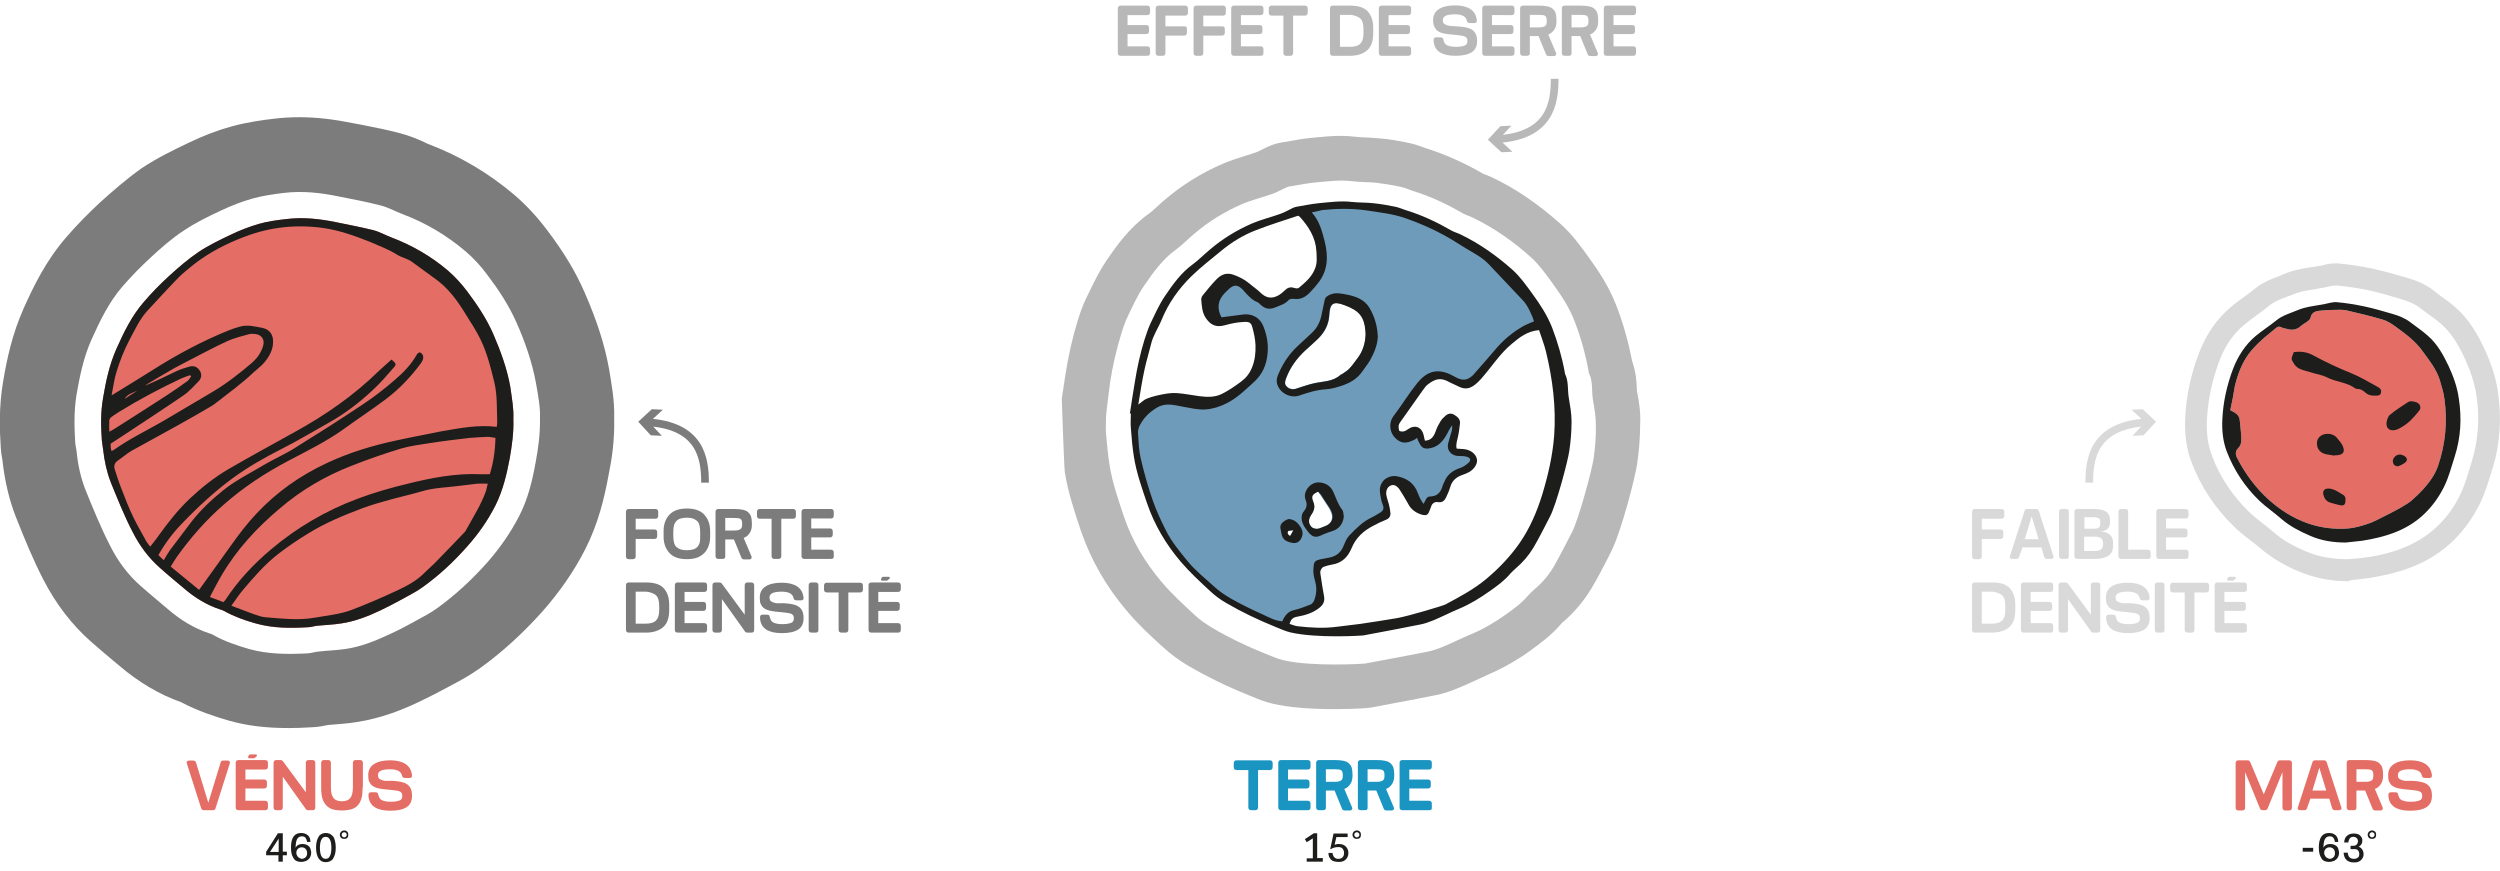<?xml version="1.0" encoding="utf-8"?>
<!-- Generator: Adobe Illustrator 19.1.0, SVG Export Plug-In . SVG Version: 6.00 Build 0)  -->
<svg version="1.1" id="Calque_1" xmlns="http://www.w3.org/2000/svg" xmlns:xlink="http://www.w3.org/1999/xlink" x="0px" y="0px"
	 viewBox="0 0 976.9 340.5" style="enable-background:new 0 0 976.9 340.5;" xml:space="preserve">
<style type="text/css">
	.st0{fill:#D9D9D9;}
	.st1{fill:#E46D65;}
	.st2{fill:#1D1D1B;}
	.st3{fill:#7C7C7C;}
	.st4{fill:#B9B8B8;}
	.st5{fill:#6F9BBB;}
	.st6{fill:#1A94C1;}
	.st7{fill:none;stroke:#B9B8B8;stroke-width:3;stroke-miterlimit:10;}
	.st8{fill:none;stroke:#7C7C7C;stroke-width:3;stroke-miterlimit:10;}
	.st9{fill:none;stroke:#D9D9D9;stroke-width:3;stroke-miterlimit:10;}
</style>
<g>
	<g>
		<path class="st0" d="M976.1,153.1c-0.8-5.3-2.5-10.8-5.3-16.8c-2.3-4.9-5.6-11.2-11.3-16.2c-1.8-1.6-3.6-2.9-5.3-4.1
			c-1.1-0.8-2.1-1.5-3-2.3c-3.5-2.8-7.2-4.1-10.5-5.1c-4.5-1.3-8.9-2.6-13.5-3.6c-4.2-0.9-8.5-1.6-12.9-2c-0.5,0-0.9-0.1-1.4-0.1
			c-2.2,0-4,0.4-5.5,0.8c-0.4,0.1-0.7,0.2-1.1,0.2c-1,0.2-2.1,0.4-3.2,0.5c-3.3,0.5-7,1.1-10.6,2.7c-0.7,0.3-1.5,0.6-2.2,0.9
			c-2.7,1-6.1,2.3-9.3,4.9c-1.2,1-2.6,2-4.1,3.1c-1.7,1.2-3.5,2.5-5.2,4c-5.5,4.6-9.6,10.6-12.4,17.9c-3.2,8.3-5,16.8-5.4,25.2
			c-0.3,6.8,0.5,12.6,2.6,17.9c3.6,9.3,9.1,17.6,16.4,24.7c2.1,2.1,4.3,3.8,6.4,5.4c1.3,1,2.6,2,3.8,3c5.3,4.6,11.2,7.6,15.2,9.2
			c5.8,2.4,12,3.8,19,3.8h0.5l0.5-0.3c0.7-0.1,1.5-0.3,2.2-0.3c1.9-0.2,3.8-0.4,5.8-0.7c9.9-1.7,21.4-4.6,31-13.3
			c4.7-4.2,8.4-9.2,11.5-15.2c2.1-4.2,3.4-8.4,4.6-12.4c0.2-0.8,0.5-1.6,0.8-2.5C976.9,173.3,977.6,163.4,976.1,153.1 M965.9,180.2
			c-1.4,4.6-2.6,9.2-4.8,13.6c-2.4,4.8-5.5,9-9.6,12.7c-7.7,6.9-18.8,11.2-34.3,12c-5.5,0-10.8-0.8-15.8-2.9
			c-4.6-1.9-9-4.2-12.8-7.5c-3.2-2.8-6.8-5.2-9.9-8.2c-6.3-6.2-11.2-13.4-14.3-21.7c-1.8-4.6-2.3-9.6-2-14.5
			c0.4-7.8,2.1-15.3,4.8-22.6c2.1-5.6,5.3-10.6,10-14.4c3-2.5,6.3-4.6,9.3-7.1c2.8-2.3,6.2-3.2,9.4-4.5c3.7-1.6,8-1.9,12.1-2.7
			c1.9-0.4,3.8-1,5.6-0.8c4,0.4,7.9,1,11.8,1.8c4.3,0.9,8.6,2.2,12.9,3.5c2.7,0.8,5.3,1.8,7.6,3.6c2.6,2.1,5.5,3.9,8,6.1
			c4.2,3.7,6.9,8.4,9.2,13.4c2.1,4.6,3.8,9.4,4.6,14.5C969,163.1,968.5,171.7,965.9,180.2"/>
		<path class="st1" d="M871.5,160.3c2,1,3.5,1.8,3.7,3.9c0.2,2.2,0.5,4.4,0.6,6.7c0.1,1.5,0,3-1.2,4.2c-1.1,1.1-1.2,2.4-0.4,3.9
			c3.2,6.2,7.3,11.8,12.6,16.5c8.3,7.3,17.9,11.5,29.2,11.1c3.8-0.1,7.4-1.2,10.9-2.5c0.2-0.1,12.3-5.8,15.3-8.4
			c1.6-1.4,3.1-2.8,4.5-4.3c2.5-2.8,4.8-5.8,6-9.4c2.9-8.5,3.7-17.2,2.5-26c-0.3-2.5-1.1-5-1.8-7.4c-1.3-4.3-4.1-7.7-6.7-11.3
			c-2.9-4.1-6.8-6.9-10.8-9.8c-1.5-1.1-3.1-2.1-4.8-2.6c-4.7-1.4-9.4-2.5-14.1-3.6c-1.7-0.4-3.5-0.2-5.2-0.2c-1.3,0-2.7,0.1-4,0.2
			c-2.1,0.2-4.4,0.1-5,3c-0.1,0.6-0.9,1.1-1.4,1.5c-0.7,0.5-1.5,0.9-2.2,1.5c-1.6,1.5-3.5,1.9-5.6,1.2c-0.7-0.2-1.4-0.2-2.1-0.6
			c-1-0.5-1.7-0.2-2.4,0.5c-1.9,1.6-3.9,3.1-5.7,4.8c-1.7,1.6-3.3,3.2-4.7,5.1c-2.7,3.7-4.3,8-5.4,12.5
			C872.8,154,872.2,157.1,871.5,160.3"/>
		<path class="st2" d="M916.6,212c-4.8,0-9.5-0.7-13.8-2.6c-4-1.7-7.9-3.7-11.3-6.6c-2.8-2.5-6-4.6-8.7-7.2
			c-5.6-5.4-9.8-11.8-12.6-19c-1.6-4.1-2-8.4-1.8-12.7c0.3-6.8,1.8-13.4,4.2-19.8c1.9-4.9,4.7-9.3,8.7-12.7c2.6-2.2,5.5-4,8.2-6.2
			c2.4-2,5.5-2.8,8.3-4c3.3-1.4,7.1-1.7,10.6-2.4c1.6-0.3,3.3-0.9,4.9-0.7c3.5,0.3,7,0.9,10.4,1.6c3.8,0.8,7.6,1.9,11.3,3
			c2.4,0.7,4.7,1.6,6.7,3.1c2.3,1.8,4.8,3.4,7,5.4c3.7,3.2,6,7.4,8.1,11.8c1.9,4.1,3.4,8.3,4,12.7c1.2,7.7,0.8,15.2-1.6,22.7
			c-1.3,4-2.3,8.1-4.2,11.9c-2.1,4.2-4.8,7.9-8.4,11.2c-6.8,6.1-14.9,8.4-23.5,9.8C921,211.6,918.8,211.7,916.6,212 M871.5,160.3
			c2,1,3.5,1.8,3.7,3.9c0.2,2.2,0.5,4.4,0.6,6.7c0.1,1.5,0,3-1.2,4.2c-1.1,1.1-1.2,2.4-0.4,3.9c3.2,6.2,7.3,11.8,12.6,16.5
			c8.3,7.3,17.9,11.5,29.2,11.1c3.8-0.1,7.4-1.2,10.9-2.5c0.2-0.1,12.3-5.8,15.3-8.4c1.6-1.4,3.1-2.8,4.5-4.3c2.5-2.8,4.8-5.8,6-9.4
			c2.9-8.5,3.7-17.2,2.5-26c-0.3-2.5-1.1-5-1.8-7.4c-1.3-4.3-4.1-7.7-6.7-11.3c-2.9-4.1-6.8-6.9-10.8-9.8c-1.5-1.1-3.1-2.1-4.8-2.6
			c-4.7-1.4-9.4-2.5-14.1-3.6c-1.7-0.4-3.5-0.2-5.2-0.2c-1.3,0-2.7,0.1-4,0.2c-2.1,0.2-4.4,0.1-5,3c-0.1,0.6-0.9,1.1-1.4,1.5
			c-0.7,0.5-1.5,0.9-2.2,1.5c-1.6,1.5-3.5,1.9-5.6,1.2c-0.7-0.2-1.4-0.2-2.1-0.6c-1-0.5-1.7-0.2-2.4,0.5c-1.9,1.6-3.9,3.1-5.7,4.8
			c-1.7,1.6-3.3,3.2-4.7,5.1c-2.7,3.7-4.3,8-5.4,12.5C872.8,154,872.2,157.1,871.5,160.3"/>
		<path class="st2" d="M896.3,137.6c2.9-0.4,5.4,0,7.7,1.3c4.8,2.6,9.7,4.9,14.7,6.9c3.7,1.5,7.1,3.6,10.6,5.5
			c0.9,0.5,1.3,1.1,1.1,2.1c-0.2,1.2-1.2,1.2-2.1,1.2c-1.5,0.1-2.9-0.2-4-1.2c-0.9-0.8-1.9-1.5-3.2-1.4c-0.2,0-0.5-0.1-0.7-0.2
			c-3.3-2.5-7.7-2.5-11.2-4.4c-1.6-0.8-3.5-1.1-5.2-1.6c-1.4-0.4-2.8-0.8-4.1-1.2c-0.2,0-0.3-0.1-0.5-0.2c-1.7-0.5-2.8-1.7-3.6-3.3
			C895,139.9,896,138.9,896.3,137.6"/>
		<path class="st2" d="M942.6,156.8c0.6,0.2,1.3,0.2,1.9,0.5c1.3,0.7,1.7,2.1,0.8,3.2c-2,2.5-4.1,4.9-7,6.5c-0.7,0.4-1.4,0.8-2.2,1
			c-2.3,0.6-3.9-0.7-3.5-3.1c0.2-1,0.6-2.3,1.4-2.9c2.2-1.8,4.6-3.3,7-4.9C941.5,156.8,942,156.8,942.6,156.8"/>
		<path class="st2" d="M911.9,178c-0.8-0.1-1.9-0.3-3-0.5c-2.4-0.6-3.7-2.2-3.5-4.7c0-0.8,0.5-1.7,1.1-2.2c1.7-1.6,5.1-1.4,6.6,0.4
			c0.9,1.1,1.9,2.2,2.4,3.4c0.9,2.2,0.1,3.3-2.3,3.5C912.8,177.9,912.5,177.9,911.9,178"/>
		<path class="st2" d="M916.5,195.5c0,1.8-0.6,2.2-2.2,1.9c-1.2-0.3-2.5-0.6-3.7-1c-1.5-0.4-2.3-1.6-2.7-3c-0.4-1.5,0.3-2.5,1.9-2.5
			c0.8,0,1.6,0.2,2.3,0.5c1,0.4,1.9,1,2.9,1.6C916.1,193.5,916.7,194.3,916.5,195.5"/>
		<path class="st2" d="M938,177.6c0.6,0.2,1.2,0.3,1.7,0.7c1,0.7,1.1,1.6,0.2,2.4c-0.9,0.7-1.9,1.2-2.9,1.5
			c-0.4,0.1-1.3-0.3-1.6-0.7c-0.3-0.5-0.5-1.4-0.3-1.9C935.6,178.3,936.6,177.6,938,177.6"/>
		<g>
			<path class="st1" d="M885,316.6h-0.8c-0.5,0-0.9-0.2-1.1-0.7l-5.8-14.2v13.9c0,0.7-0.4,1.1-1.1,1.1h-1.5c-0.7,0-1.1-0.4-1.1-1.1
				v-17.4c0-0.7,0.4-1.1,1.1-1.1h3.5c0.5,0,0.9,0.2,1.1,0.7l5.3,12.6l5.3-12.6c0.2-0.5,0.5-0.7,1.1-0.7h3.5c0.7,0,1.1,0.4,1.1,1.1
				v17.4c0,0.7-0.4,1.1-1.1,1.1H893c-0.7,0-1.1-0.4-1.1-1.1v-13.9l-5.8,14.2C885.9,316.4,885.5,316.6,885,316.6z"/>
			<path class="st1" d="M901.5,315.8c-0.2,0.6-0.5,0.8-1.1,0.8h-1.6c-0.4,0-0.6-0.1-0.8-0.3s-0.2-0.5-0.1-0.8l5.7-17.6
				c0.1-0.5,0.5-0.8,1.1-0.8h3.4c0.6,0,0.9,0.3,1.1,0.8l5.7,17.6c0.1,0.4,0.1,0.6-0.1,0.8s-0.4,0.3-0.8,0.3h-1.6
				c-0.6,0-0.9-0.3-1.1-0.8l-1.1-3.7h-7.4L901.5,315.8z M909,308.9l-2.7-8.9l-2.7,8.9H909z"/>
			<path class="st1" d="M919.7,316.6h-1.6c-0.7,0-1.1-0.4-1.1-1.1v-17.4c0-0.7,0.4-1.1,1.1-1.1h6.3c1.3,0,2.4,0.1,3.3,0.3
				s1.6,0.5,2.1,1s0.9,1,1.1,1.7s0.3,1.5,0.3,2.6v0.5c0,1.2-0.2,2.3-0.8,3.2s-1.3,1.6-2.4,2l3,7.1c0.1,0.3,0.2,0.6,0,0.9
				s-0.4,0.4-0.7,0.4h-2.1c-0.5,0-0.9-0.2-1.1-0.7l-2.9-7.1h-3.4v6.8C920.8,316.3,920.4,316.6,919.7,316.6z M924.4,300.6h-3.6v4.9
				h3.6c1.1,0,1.8-0.2,2.3-0.5s0.7-0.9,0.7-1.8v-0.4c0-0.9-0.2-1.5-0.6-1.8S925.5,300.6,924.4,300.6z"/>
			<path class="st1" d="M942.3,305.1c2,0.1,3.5,0.3,4.7,0.7s2,1,2.5,1.8s0.8,1.8,0.8,3.2v0.2c0,2-0.7,3.5-2.1,4.4s-3.5,1.4-6.4,1.4
				c-2.7,0-4.7-0.5-6.1-1.4s-2.2-2.3-2.4-4.2c0-0.1,0-0.2,0-0.3s0-0.2,0-0.3c0-0.7,0.3-1,1-1h1.7c0.4,0,0.7,0.1,0.8,0.2
				s0.3,0.4,0.3,0.7c0,0.2,0.1,0.4,0.2,0.6c0.2,0.8,0.7,1.4,1.5,1.7s1.8,0.5,3.1,0.5c1.6,0,2.7-0.2,3.5-0.5s1.1-0.9,1.1-1.7V311
				c0-0.6-0.1-1-0.4-1.3s-0.8-0.6-1.5-0.7s-1.8-0.3-3.2-0.4c-1.6-0.1-2.9-0.3-4-0.5s-1.9-0.6-2.5-1s-1-1-1.3-1.6s-0.4-1.4-0.4-2.3
				v-0.3c0-1.9,0.7-3.3,2.2-4.3s3.6-1.5,6.4-1.5c2.5,0,4.5,0.5,5.9,1.4s2.2,2.2,2.5,3.8c0,0.1,0.1,0.4,0.1,0.7c0,0.7-0.3,1-0.9,1
				h-1.7c-0.4,0-0.7-0.1-0.9-0.2s-0.3-0.4-0.4-0.7c-0.1-0.2-0.1-0.4-0.2-0.6c-0.6-1.3-2.1-1.9-4.5-1.9c-3.1,0-4.7,0.7-4.7,2.2v0.1
				c0,0.4,0.1,0.7,0.2,1s0.4,0.5,0.8,0.7s0.9,0.4,1.6,0.5S941.2,305.1,942.3,305.1z"/>
		</g>
		<g>
			<path class="st2" d="M899.8,331.3h4.1v1.5h-4.1V331.3z"/>
			<path class="st2" d="M912.4,329c-0.1-0.7-0.3-1.2-0.6-1.6s-0.8-0.6-1.4-0.6c-0.3,0-0.7,0.1-1,0.2s-0.5,0.4-0.8,0.7
				c-0.2,0.3-0.4,0.8-0.5,1.4c-0.1,0.6-0.2,1.3-0.2,2.2c0.2-0.5,0.6-0.9,1-1.1c0.5-0.3,1.1-0.4,1.7-0.4c0.5,0,0.9,0.1,1.3,0.2
				c0.4,0.1,0.8,0.4,1.1,0.6c0.3,0.3,0.6,0.6,0.7,1.1s0.3,0.9,0.3,1.5c0,0.6-0.1,1.1-0.3,1.5s-0.4,0.8-0.8,1.1
				c-0.3,0.3-0.7,0.6-1.2,0.7c-0.5,0.2-1,0.3-1.6,0.3c-0.6,0-1.2-0.1-1.7-0.3c-0.5-0.2-0.9-0.5-1.2-1s-0.6-1-0.8-1.7
				s-0.3-1.6-0.3-2.5c0-2,0.3-3.4,1-4.4c0.7-1,1.7-1.4,3-1.4c1.1,0,1.9,0.3,2.6,0.9c0.6,0.6,1,1.5,1,2.6H912.4z M910.4,335.6
				c0.3,0,0.6-0.1,0.8-0.2c0.3-0.1,0.5-0.3,0.7-0.5c0.2-0.2,0.3-0.4,0.4-0.7c0.1-0.3,0.1-0.6,0.1-0.9c0-0.6-0.2-1.2-0.6-1.6
				s-0.9-0.6-1.5-0.6c-0.6,0-1.1,0.2-1.5,0.6c-0.4,0.4-0.6,0.9-0.6,1.5c0,0.3,0,0.6,0.2,0.9c0.1,0.3,0.2,0.5,0.4,0.7
				s0.4,0.4,0.7,0.5C909.8,335.5,910.1,335.6,910.4,335.6z"/>
			<path class="st2" d="M917.4,333.2c0.1,0.8,0.3,1.4,0.7,1.8c0.4,0.4,1,0.6,1.7,0.6c0.7,0,1.2-0.2,1.6-0.5s0.5-0.8,0.5-1.4
				c0-0.6-0.2-1.1-0.5-1.4c-0.3-0.4-0.8-0.5-1.4-0.5h-1.5v-1.3h1.1c0.6,0,1-0.2,1.3-0.5s0.5-0.8,0.5-1.3c0-0.5-0.2-0.9-0.5-1.2
				c-0.3-0.3-0.7-0.5-1.3-0.5c-0.6,0-1.1,0.2-1.4,0.6c-0.3,0.4-0.5,0.9-0.6,1.6H916c0.1-1.2,0.4-2,1.1-2.6c0.7-0.6,1.5-0.9,2.7-0.9
				c0.5,0,1,0.1,1.4,0.2c0.4,0.1,0.8,0.3,1,0.6c0.3,0.2,0.5,0.5,0.7,0.9c0.2,0.3,0.2,0.7,0.2,1.1c0,0.6-0.1,1-0.4,1.4
				c-0.2,0.4-0.6,0.7-1,1c0.6,0.2,1.1,0.6,1.4,1.1c0.3,0.5,0.5,1.1,0.5,1.8c0,0.5-0.1,0.9-0.3,1.3c-0.2,0.4-0.4,0.7-0.7,1
				c-0.3,0.3-0.7,0.5-1.2,0.7c-0.5,0.2-1,0.2-1.7,0.2c-0.7,0-1.3-0.1-1.7-0.3s-0.9-0.4-1.2-0.8c-0.3-0.3-0.6-0.7-0.7-1.2
				c-0.2-0.5-0.3-1-0.3-1.5H917.4z"/>
		</g>
		<g>
			<path class="st2" d="M928.5,326.2c0,0.5-0.1,0.9-0.4,1.2c-0.3,0.3-0.7,0.4-1.2,0.4c-0.5,0-0.9-0.1-1.2-0.4
				c-0.3-0.3-0.5-0.7-0.5-1.2c0-0.5,0.2-0.9,0.5-1.2s0.7-0.5,1.2-0.5c0.5,0,0.9,0.2,1.2,0.5S928.5,325.7,928.5,326.2z M925.9,326.2
				c0,0.3,0.1,0.5,0.3,0.7c0.2,0.2,0.4,0.3,0.7,0.3c0.3,0,0.5-0.1,0.7-0.3c0.2-0.2,0.3-0.4,0.3-0.7c0-0.3-0.1-0.5-0.3-0.7
				s-0.4-0.3-0.7-0.3c-0.3,0-0.5,0.1-0.7,0.3S925.9,325.9,925.9,326.2z"/>
		</g>
	</g>
	<g>
		<path class="st3" d="M240,163.4c0.2-7-1.1-13.7-2-19.2c-1.7-9.4-4.7-18.8-9.5-29.8c-3.5-8.1-8.2-15.9-14.8-24.6
			c-4-5.3-8.3-9.9-12.9-13.8c-9.8-8.3-21-15-33.4-19.7c-0.3-0.1-1-0.4-1.5-0.7c-2.4-1.1-5.6-2.5-9.8-3.6c-4.9-1.3-9.6-2.2-14.1-3.1
			c-1.2-0.2-2.4-0.5-3.7-0.7c-7.9-1.6-14.6-2.4-21.3-2.4c-3.4,0-6.7,0.2-10,0.6c-4.3,0.5-10.3,1.3-16.5,3c-5.5,1.5-11,3.6-16.8,6.4
			c-5.9,2.8-12.1,5.8-18.3,9.9C49.3,70,44,74.7,39.1,79.1c-4.4,4.1-8.9,8.6-13.2,13.6c-8,9.2-12.8,19.2-16.7,27.9
			c-4.4,9.9-6.5,19.6-8,28.6c-1.6,9.5-1.4,18.3-0.9,25.6c0.1,2.3,0.5,4.2,0.7,5.3l0,0.2c0.9,7.8,2.6,15.1,5.2,21.7
			c3.3,8.3,6.6,16.5,10.8,24.6c4.9,9.5,11,17.4,18.4,24c2.6,2.3,5.1,4.4,7.6,6.5c1.2,1,2.4,2.1,3.7,3.1c7.5,6.4,15.6,11.2,24.1,14.2
			c6.8,3.6,13.3,5.6,18.3,7.1c7.3,2.1,14.8,3,23.8,3c2.6,0,5.4-0.1,8.8-0.3c2.8-0.1,5.1-0.6,6.5-0.9c0.8-0.1,1.6-0.1,2.4-0.2
			c2.5-0.2,5.4-0.4,8.5-0.9c10.2-1.5,19-5.2,25.4-8.3c3.5-1.7,7.1-3.5,11.3-5.8l1.3-0.7c3-1.6,6.7-3.6,10.6-6.4
			c8.5-6.1,16.7-13.6,24.3-22.1c6.6-7.5,12.3-15.6,16.7-24.3c5.2-10.2,7.5-20.3,9.1-28.9C239.1,179.4,240.2,172.1,240,163.4
			 M209.3,180.7c-1.3,7.2-3,14.3-6.4,20.9c-3.4,6.6-7.6,12.6-12.5,18.2c-5.9,6.6-12.3,12.6-19.5,17.8c-2.7,2-5.8,3.5-8.8,5.2
			c-3.2,1.8-6.5,3.5-9.8,5c-5.5,2.6-11.2,4.9-17.3,5.8c-3.5,0.5-7,0.6-10.5,1c-1.4,0.1-2.8,0.6-4.2,0.7c-7.7,0.4-15.5,0.4-23-1.7
			c-4.8-1.4-9.6-3-14-5.5c-0.5-0.3-1-0.5-1.5-0.6c-6-2-11.2-5.2-16-9.3c-3.6-3.1-7.3-6.1-10.9-9.3c-5-4.4-8.8-9.6-11.8-15.5
			c-3.7-7.2-6.7-14.6-9.7-22c-1.8-4.6-2.9-9.5-3.4-14.4c-0.1-1.3-0.5-2.7-0.6-4c-0.4-6.3-0.5-12.5,0.5-18.8
			c1.3-7.4,2.8-14.7,5.9-21.6c3.3-7.3,6.8-14.6,12.1-20.7c3.4-3.9,7.1-7.7,10.9-11.2c4.1-3.8,8.3-7.5,13-10.6
			c4.5-3,9.5-5.5,14.5-7.8c4-1.9,8.1-3.5,12.3-4.7c4-1.1,8.1-1.7,12.2-2.2c7.3-0.9,14.6-0.1,21.7,1.4c5.5,1.1,11,2.1,16.3,3.5
			c2.8,0.7,5.5,2.2,8.3,3.3c9.1,3.4,17.4,8.3,24.8,14.6c3.2,2.7,6.1,5.9,8.6,9.3c4.4,5.8,8.4,11.9,11.4,18.7
			c3.3,7.5,6,15.2,7.5,23.3c0.9,5,1.8,9.9,1.6,14C211.1,169.8,210.3,175.3,209.3,180.7"/>
		<path class="st1" d="M200.6,163.5c0.2,5.8-0.6,10.7-1.4,15.5c-1.2,6.4-2.7,12.7-5.6,18.5c-3,5.9-6.7,11.2-11.1,16.1
			c-5.2,5.9-10.9,11.2-17.3,15.8c-2.4,1.8-5.2,3.1-7.8,4.6c-2.9,1.6-5.8,3.1-8.7,4.5c-4.9,2.3-9.9,4.3-15.3,5.1
			c-3.1,0.5-6.2,0.6-9.3,0.9c-1.3,0.1-2.5,0.6-3.8,0.6c-6.9,0.4-13.8,0.4-20.4-1.5c-4.3-1.2-8.5-2.7-12.4-4.9
			c-0.4-0.2-0.9-0.4-1.3-0.5c-5.3-1.7-10-4.6-14.2-8.2c-3.2-2.7-6.5-5.4-9.6-8.2c-4.4-3.9-7.8-8.5-10.5-13.8
			c-3.3-6.3-5.9-12.9-8.6-19.5c-1.6-4.1-2.5-8.4-3-12.8c-0.1-1.2-0.4-2.4-0.5-3.6c-0.4-5.6-0.5-11.1,0.5-16.7
			c1.1-6.6,2.5-13,5.2-19.1c2.9-6.5,6-12.9,10.7-18.3c3-3.5,6.3-6.9,9.7-10c3.6-3.3,7.4-6.6,11.5-9.4c4-2.7,8.4-4.8,12.8-6.9
			c3.5-1.7,7.2-3.1,10.9-4.2c3.5-1,7.2-1.5,10.8-1.9c6.5-0.8,12.9-0.1,19.3,1.2c4.8,1,9.7,1.9,14.5,3.1c2.5,0.6,4.9,2,7.3,2.9
			c8.1,3.1,15.4,7.3,22,12.9c2.8,2.4,5.4,5.3,7.6,8.2c3.9,5.2,7.5,10.6,10.1,16.5c2.9,6.7,5.4,13.5,6.7,20.7
			C200,155.5,200.8,159.9,200.6,163.5"/>
		<path class="st2" d="M200.6,163.5c0.2,5.8-0.6,10.7-1.4,15.5c-1.2,6.4-2.7,12.7-5.6,18.5c-3,5.9-6.7,11.2-11.1,16.1
			c-5.2,5.9-10.9,11.2-17.3,15.8c-2.4,1.8-5.2,3.1-7.8,4.6c-2.9,1.6-5.8,3.1-8.7,4.5c-4.9,2.3-9.9,4.3-15.3,5.1
			c-3.1,0.5-6.2,0.6-9.3,0.9c-1.3,0.1-2.5,0.6-3.8,0.6c-6.9,0.4-13.8,0.4-20.4-1.5c-4.3-1.2-8.5-2.7-12.4-4.9
			c-0.4-0.2-0.9-0.4-1.3-0.5c-5.3-1.7-10-4.6-14.2-8.2c-3.2-2.7-6.5-5.4-9.6-8.2c-4.4-3.9-7.8-8.5-10.5-13.8
			c-3.3-6.3-5.9-12.9-8.6-19.5c-1.6-4.1-2.5-8.4-3-12.8c-0.1-1.2-0.4-2.4-0.5-3.6c-0.4-5.6-0.5-11.1,0.5-16.7
			c1.1-6.6,2.5-13,5.2-19.1c2.9-6.5,6-12.9,10.7-18.3c3-3.5,6.3-6.9,9.7-10c3.6-3.3,7.4-6.6,11.5-9.4c4-2.7,8.4-4.8,12.8-6.9
			c3.5-1.7,7.2-3.1,10.9-4.2c3.5-1,7.2-1.5,10.8-1.9c6.5-0.8,12.9-0.1,19.3,1.2c4.8,1,9.7,1.9,14.5,3.1c2.5,0.6,4.9,2,7.3,2.9
			c8.1,3.1,15.4,7.3,22,12.9c2.8,2.4,5.4,5.3,7.6,8.2c3.9,5.2,7.5,10.6,10.1,16.5c2.9,6.7,5.4,13.5,6.7,20.7
			C200,155.5,200.8,159.9,200.6,163.5 M194.1,166.8c0.1-0.6,0.2-1.2,0.2-1.7c-0.2-5.3,0.1-10.7-1.2-16c-1.6-6.4-3.2-12.9-6.5-18.7
			c-0.9-1.5-1.7-3.1-2.7-4.5c-3.6-5.9-7.1-11.8-12.8-16.2c-3.3-2.5-6.7-4.8-10-7.3c-1.7-1.3-4-1.7-5.8-2.8c-3.5-2.2-7.3-3.6-11-5.2
			c-5.8-2.3-11.7-4.4-17.9-5.3c-10.6-1.5-20.9-0.4-30.8,3.4c-7.2,2.7-14,6.2-20.1,11c-1.9,1.6-3.9,3.1-5.6,4.8
			c-4.1,4.2-8.1,8.6-12.1,12.9c-3.2,3.4-5.1,7.7-7.3,11.8c-2.1,4-3.7,8.1-5,12.4c-0.9,2.8-1.2,5.7-1.9,9.1c5.7-3.5,11-6.7,16.2-10
			c9.3-5.9,19-11.1,29.3-15.3c1.5-0.6,3.2-1.2,4.8-1.6c2.9-0.8,5.7,0,8.5,0.5c2.7,0.5,4.3,2.4,4.3,5.2c0.1,3.2-1.4,5.9-3.3,8.2
			c-1.2,1.5-2.8,2.6-4.2,3.9c-4.8,4.6-10.2,8.4-15.4,12.5c-0.4,0.3-0.8,0.5-1.2,0.8c-4.4,2.6-8.8,5.1-13.3,7.6
			c-5.9,3.3-11.9,6.5-17.8,9.8c-1.9,1.1-3.6,2.6-5.5,3.9c-1.3,0.9-1.6,2.1-1.1,3.6c0.8,2.5,1.6,5,2.6,7.5c1.4,3.6,2.8,7.3,4.5,10.8
			c1.5,3.2,3.4,6.3,5.1,9.5c0.4,0.8,1.1,1.5,1.6,2.2c1.3-1.7,2.5-3.1,3.5-4.6c3.6-5,7.4-9.8,11.9-14.1c4.7-4.4,9.7-8.4,15.2-11.6
			c8.6-5,17.3-9.7,25.9-14.5c12-6.6,23.1-14.3,32.9-23.9c1.6-1.5,3.3-3,4.9-4.4c1.9,1.6,2,1.9,0.7,3.3c-2.5,2.9-5,5.8-7.8,8.4
			c-5.4,5.1-11.3,9.6-17.8,13.2c-6.1,3.4-12.2,7.1-18.4,10.2c-6.5,3.3-12.8,6.9-18.7,11.2c-7.2,5.3-13.8,11.4-20,17.9
			c-3.5,3.6-6.5,7.6-9.1,12.2c0.7,0.7,1.3,1.3,2.1,2c0.9-1.5,1.6-2.8,2.4-3.9c2.8-3.7,5.6-7.4,8.4-11.1c3.6-4.6,7.8-8.6,12.4-12.3
			c4.9-3.9,10.5-6.7,15.9-9.9c4-2.4,8.3-4.2,12.2-6.7c9-5.6,18-11.3,26.8-17.2c4.2-2.8,8.2-5.9,12-9.2c3.4-2.9,6.6-6.1,8.8-10.1
			c0.2-0.4,1-0.9,1.2-0.8c0.5,0.2,1.1,0.8,1.2,1.3c0.3,1.2-0.3,2.3-1.1,3.3c-3.8,5.1-8.2,9.7-13.2,13.5c-5.4,4.1-11.1,7.8-16.6,11.8
			c-6.8,4.9-14.4,8.6-21.8,12.5c-9.1,4.8-17.6,10.4-25.3,17.2c-6.9,6-12.9,12.9-18.2,20.3c-0.8,1.1-1.5,2.4-2.4,3.8
			c3.8,3.1,7.4,6.1,11.1,9.1c4.2-5.9,8.2-11.4,12.2-17c3.2-4.5,6.5-8.9,10.3-12.9c7.8-8.3,17-14.8,27.3-19.6
			c8.7-4.1,17.9-6.9,27.3-8.9c5.9-1.3,11.9-2.4,17.8-3.6C179.7,167.3,186.7,165.9,194.1,166.8 M190.6,189c-1.6,0-2.9-0.1-4.1,0
			c-2.2,0.2-4.4,0.6-6.6,0.8c-5.1,0.7-10.2,0.7-15.1,2.2c-3.7,1.1-7.4,1.9-11.1,2.9c-4.1,1.2-8.2,2.2-12.1,3.7
			c-7.4,2.8-14.7,5.8-21.4,10c-3.9,2.4-7.8,5-11.4,7.8c-5.3,4.1-9.7,9.2-14,14.3c-1.5,1.8-2.8,3.8-4.4,6c3,1.1,5.8,2.2,8.5,3.2
			c1.6,0.5,3.2,1.2,4.8,1.3c6.4,0.5,12.7,1.3,19.1,0.2c4.9-0.9,10-1.3,14.7-3.1c6-2.3,12-4.9,17.8-7.6c3.8-1.8,7.6-3.8,10.6-6.9
			c1.6-1.6,3.3-3,4.8-4.6c3.6-3.7,7.2-7.4,10.8-11.2c0.3-0.3,0.6-0.7,0.8-1.2c2.7-4.9,5.7-9.6,7.6-14.9
			C190.1,191.1,190.3,190.1,190.6,189 M87.3,235.3c0.4-0.5,0.6-0.7,0.8-0.9c4.9-7.5,11-14,17.9-19.8c10.1-8.5,21.4-15.1,33.7-19.7
			c6.4-2.4,13-4.3,19.7-5.9c9.3-2.3,18.6-4.1,28.2-3.7c1.2,0.1,2.5,0,3.8,0c1.4-4.5,2.1-9.2,2.2-14.2c-1.1-0.1-2-0.4-3-0.4
			c-2.3,0.1-4.6,0.2-6.9,0.4c-5.2,0.6-10.3,1.2-15.4,2c-3.9,0.6-7.9,1.1-11.7,2.2c-6.5,2-12.9,4.2-19.2,6.7
			c-10.3,4-19.7,9.5-28.1,16.7c-8.9,7.5-16.8,16-22.7,26.1c-1.6,2.7-3,5.5-4.6,8.5C83.8,233.9,85.5,234.6,87.3,235.3 M43.5,176.2
			c0.6-0.2,0.8-0.2,1-0.4c5.9-4.2,12.5-7.4,18.8-11c6.6-3.9,13.2-7.8,19.8-11.7c5.4-3.2,10.4-7.1,15.2-11.2c2.1-1.8,3.7-4,4.5-6.7
			c0.8-2.5-0.6-4.5-3.2-4.7c-0.8-0.1-1.6-0.1-2.4,0.1c-2.8,0.8-5.8,1.5-8.4,2.7c-4.8,2.2-9.4,4.7-14.1,7.1c-2.8,1.5-5.7,2.9-8.4,4.5
			c-3,1.7-5.9,3.5-8.8,5.2c-0.3,0.2-0.5,0.4-0.8,0.6c4.1-1.7,8.1-3.7,12.1-5.6c1.7-0.8,3.5-1.4,5.4-1.9c1.6-0.4,3,0.2,3.9,1.7
			c0.9,1.5,0.6,3-0.6,4.2c-1.9,1.9-3.6,3.9-5.8,5.4c-7.9,5.4-15.9,10.6-23.9,15.9c-1.5,1-3,2-4.6,3
			C43.2,174.5,43.3,175.2,43.5,176.2 M74.7,147.1l-0.4-0.5c-1.2,0.4-2.4,0.8-3.5,1.3c-8.3,3.9-16.4,8.2-24.2,13c-1,0.6-2,1.3-3,2
			c-0.4,0.3-0.8,0.8-0.9,1.3c-0.1,1.4,0,2.8,0,4.5c1-0.5,1.7-0.9,2.3-1.3c6.9-4.4,13.7-8.7,20.6-13.2c2.5-1.6,5-3.4,7.5-5.2
			C73.7,148.7,74.1,147.8,74.7,147.1 M48.7,155.9c1.6-1.1,3.2-2.1,4.9-3.2C51.8,153.5,49.8,154,48.7,155.9"/>
		<g>
			<path class="st2" d="M104.1,332.7l4.5-7.1h1.9v7.2h1.6v1.4h-1.6v2.5h-1.7v-2.5h-4.8V332.7z M108.9,332.9v-5.2l-3.4,5.2H108.9z"/>
			<path class="st2" d="M120,329c-0.1-0.7-0.3-1.2-0.6-1.6s-0.8-0.6-1.4-0.6c-0.3,0-0.7,0.1-1,0.2s-0.5,0.4-0.8,0.7
				c-0.2,0.3-0.4,0.8-0.5,1.4c-0.1,0.6-0.2,1.3-0.2,2.2c0.2-0.5,0.6-0.9,1-1.1c0.5-0.3,1.1-0.4,1.7-0.4c0.5,0,0.9,0.1,1.3,0.2
				c0.4,0.1,0.8,0.4,1.1,0.6c0.3,0.3,0.6,0.6,0.7,1.1s0.3,0.9,0.3,1.5c0,0.6-0.1,1.1-0.3,1.5s-0.4,0.8-0.8,1.1
				c-0.3,0.3-0.7,0.6-1.2,0.7c-0.5,0.2-1,0.3-1.6,0.3c-0.6,0-1.2-0.1-1.7-0.3c-0.5-0.2-0.9-0.5-1.2-1c-0.3-0.5-0.6-1-0.8-1.7
				s-0.3-1.6-0.3-2.5c0-2,0.3-3.4,1-4.4c0.7-1,1.7-1.4,3-1.4c1.1,0,1.9,0.3,2.6,0.9s1,1.5,1,2.6H120z M118,335.6
				c0.3,0,0.6-0.1,0.8-0.2c0.3-0.1,0.5-0.3,0.7-0.5c0.2-0.2,0.3-0.4,0.4-0.7c0.1-0.3,0.1-0.6,0.1-0.9c0-0.6-0.2-1.2-0.6-1.6
				c-0.4-0.4-0.9-0.6-1.5-0.6c-0.6,0-1.1,0.2-1.5,0.6c-0.4,0.4-0.6,0.9-0.6,1.5c0,0.3,0,0.6,0.2,0.9c0.1,0.3,0.2,0.5,0.4,0.7
				c0.2,0.2,0.4,0.4,0.7,0.5C117.4,335.5,117.7,335.6,118,335.6z"/>
			<path class="st2" d="M127.3,336.9c-0.6,0-1.1-0.1-1.5-0.3s-0.9-0.6-1.2-1s-0.6-1-0.8-1.8c-0.2-0.7-0.3-1.6-0.3-2.6
				c0-1,0.1-1.9,0.3-2.6s0.5-1.3,0.8-1.8s0.8-0.8,1.2-1s1-0.3,1.5-0.3c0.5,0,1.1,0.1,1.5,0.3c0.5,0.2,0.9,0.6,1.3,1s0.6,1,0.8,1.8
				s0.3,1.6,0.3,2.6c0,1-0.1,1.9-0.3,2.6c-0.2,0.7-0.5,1.3-0.8,1.8s-0.8,0.8-1.3,1C128.4,336.8,127.9,336.9,127.3,336.9z
				 M127.3,335.6c0.3,0,0.6-0.1,0.8-0.2c0.3-0.1,0.5-0.4,0.7-0.7c0.2-0.3,0.4-0.8,0.5-1.3c0.1-0.6,0.2-1.3,0.2-2.1s-0.1-1.6-0.2-2.1
				c-0.1-0.6-0.3-1-0.5-1.3s-0.4-0.6-0.7-0.7c-0.3-0.1-0.6-0.2-0.8-0.2c-0.3,0-0.6,0.1-0.9,0.2c-0.3,0.1-0.5,0.4-0.7,0.7
				s-0.4,0.8-0.5,1.3c-0.1,0.6-0.2,1.3-0.2,2.1s0.1,1.6,0.2,2.1c0.1,0.6,0.3,1,0.5,1.3c0.2,0.3,0.4,0.6,0.7,0.7
				C126.8,335.5,127,335.6,127.3,335.6z"/>
		</g>
		<g>
			<path class="st2" d="M136.1,326.2c0,0.5-0.1,0.9-0.4,1.2c-0.3,0.3-0.7,0.4-1.2,0.4c-0.5,0-0.9-0.1-1.2-0.4
				c-0.3-0.3-0.5-0.7-0.5-1.2c0-0.5,0.2-0.9,0.5-1.2s0.7-0.5,1.2-0.5c0.5,0,0.9,0.2,1.2,0.5S136.1,325.7,136.1,326.2z M133.5,326.2
				c0,0.3,0.1,0.5,0.3,0.7c0.2,0.2,0.4,0.3,0.7,0.3c0.3,0,0.5-0.1,0.7-0.3c0.2-0.2,0.3-0.4,0.3-0.7c0-0.3-0.1-0.5-0.3-0.7
				c-0.2-0.2-0.4-0.3-0.7-0.3c-0.3,0-0.5,0.1-0.7,0.3S133.5,325.9,133.5,326.2z"/>
		</g>
		<g>
			<path class="st1" d="M83.1,316.6h-3.4c-0.6,0-0.9-0.3-1.1-0.8L73,298.3c-0.1-0.4-0.1-0.6,0.1-0.8s0.4-0.3,0.8-0.3h1.6
				c0.6,0,0.9,0.3,1.1,0.8l4.8,15.7l4.8-15.7c0.1-0.6,0.5-0.8,1.1-0.8h1.6c0.4,0,0.7,0.1,0.8,0.3s0.2,0.5,0.1,0.8l-5.6,17.6
				C84.1,316.4,83.7,316.6,83.1,316.6z"/>
			<path class="st1" d="M103.6,316.6H93.2c-0.7,0-1.1-0.4-1.1-1.1v-17.4c0-0.7,0.4-1.1,1.1-1.1h10.4c0.7,0,1.1,0.4,1.1,1.1v1.5
				c0,0.7-0.4,1.1-1.1,1.1h-7.7v3.9h7.3c0.7,0,1.1,0.4,1.1,1.1v1.3c0,0.7-0.4,1.1-1.1,1.1h-7.3v4.8h7.7c0.7,0,1.1,0.4,1.1,1.1v1.5
				C104.7,316.3,104.3,316.6,103.6,316.6z M100.2,295.6l-0.6,0.5c-0.2,0.1-0.3,0.2-0.4,0.2s-0.3,0-0.5,0h-1.3
				c-0.2,0-0.4-0.1-0.4-0.2s-0.1-0.3,0-0.5l0.1-0.2c0.1-0.2,0.2-0.4,0.3-0.5s0.3-0.1,0.6-0.1h1.9c0.3,0,0.4,0.1,0.5,0.3
				S100.4,295.4,100.2,295.6z"/>
			<path class="st1" d="M122.1,316.6h-1.7c-0.4,0-0.8-0.2-1-0.6l-8.9-12.5v12c0,0.7-0.4,1.1-1.1,1.1H108c-0.7,0-1.1-0.4-1.1-1.1
				v-17.4c0-0.7,0.4-1.1,1.1-1.1h1.6c0.4,0,0.8,0.2,1,0.5l8.9,12.1v-11.5c0-0.7,0.4-1.1,1.1-1.1h1.5c0.7,0,1.1,0.4,1.1,1.1v17.4
				C123.2,316.3,122.8,316.6,122.1,316.6z"/>
			<path class="st1" d="M141.7,307.6c0,1.7-0.1,3.1-0.4,4.2s-0.8,2.1-1.4,2.8s-1.5,1.3-2.5,1.6s-2.3,0.5-3.8,0.5
				c-2,0-3.6-0.3-4.7-0.9s-2-1.6-2.6-2.9s-0.8-3.1-0.8-5.3v-9.5c0-0.7,0.4-1.1,1.1-1.1h1.6c0.7,0,1.1,0.4,1.1,1.1v9.4
				c0,2,0.3,3.4,1,4.3s1.8,1.3,3.3,1.3c1.5,0,2.6-0.4,3.3-1.3s1-2.3,1-4.3v-9.4c0-0.7,0.4-1.1,1.1-1.1h1.7c0.7,0,1.1,0.4,1.1,1.1
				V307.6z"/>
			<path class="st1" d="M153,305.1c2,0.1,3.5,0.3,4.7,0.7s2,1,2.5,1.8s0.8,1.8,0.8,3.2v0.2c0,2-0.7,3.5-2.1,4.4s-3.5,1.4-6.4,1.4
				c-2.7,0-4.7-0.5-6.1-1.4s-2.2-2.3-2.4-4.2c0-0.1,0-0.2,0-0.3s0-0.2,0-0.3c0-0.7,0.3-1,1-1h1.7c0.4,0,0.7,0.1,0.8,0.2
				s0.3,0.4,0.3,0.7c0,0.2,0.1,0.4,0.2,0.6c0.2,0.8,0.7,1.4,1.5,1.7s1.8,0.5,3.1,0.5c1.6,0,2.7-0.2,3.5-0.5s1.1-0.9,1.1-1.7V311
				c0-0.6-0.1-1-0.4-1.3s-0.8-0.6-1.5-0.7s-1.8-0.3-3.2-0.4c-1.6-0.1-2.9-0.3-4-0.5s-1.9-0.6-2.5-1s-1-1-1.3-1.6s-0.4-1.4-0.4-2.3
				v-0.3c0-1.9,0.7-3.3,2.2-4.3s3.6-1.5,6.4-1.5c2.5,0,4.5,0.5,5.9,1.4s2.2,2.2,2.5,3.8c0,0.1,0.1,0.4,0.1,0.7c0,0.7-0.3,1-0.9,1
				h-1.7c-0.4,0-0.7-0.1-0.9-0.2s-0.3-0.4-0.4-0.7c-0.1-0.2-0.1-0.4-0.2-0.6c-0.6-1.3-2.1-1.9-4.5-1.9c-3.1,0-4.7,0.7-4.7,2.2v0.1
				c0,0.4,0.1,0.7,0.2,1s0.4,0.5,0.8,0.7s0.9,0.4,1.6,0.5S151.9,305.1,153,305.1z"/>
		</g>
	</g>
	<g>
		<path class="st4" d="M639.8,153.5l-0.1-0.3c0-0.2-0.1-1-0.1-1.5c-0.1-2.5-0.3-6.3-1.8-10.5c-1.4-7.2-3.4-14.6-6.2-21.8
			c-2.9-7.5-7-13.6-10.7-18.7l-0.2-0.3c-3-4.1-6.3-8.8-11-13c-8.7-7.7-17.4-13.7-26.7-18.1c-1.3-0.6-2.4-1-3.2-1.3
			c-0.1,0-0.2-0.1-0.2-0.1c-7.7-4.4-15.1-7.7-22.5-10c-0.3-0.1-0.5-0.2-0.8-0.3c-1.3-0.5-3.3-1.2-5.6-1.7c-4.2-0.9-7.8-1.5-11.3-1.8
			c-2.1-0.2-4.1-0.3-5.8-0.4c-1.3,0-2.5-0.1-3.3-0.2c-2-0.2-4-0.4-6.2-0.4c-3.6,0-7,0.3-9.9,0.6c-0.7,0.1-1.3,0.1-2,0.2
			c-3.1,0.3-6,0.8-8.5,1.3c-0.8,0.2-1.7,0.3-2.5,0.4c-2,0.3-4,0.9-5.9,1.8c-0.8,0.4-1.7,0.8-2.5,1.2c-0.6,0.3-1.5,0.8-1.9,0.9
			c-1.2,0.4-2.6,0.9-4,1.3c-2.7,0.9-5.9,1.8-9.1,3.2c-8.4,3.6-16,8.4-22.8,14.2c-1,0.8-1.9,1.7-2.9,2.6c-1.2,1.1-2.4,2.2-3.3,2.8
			c-7.5,5.4-12.4,12.3-16.5,18.3c-2.8,4.2-4.9,8.5-6.7,12.3l-0.9,1.8c-1.7,3.4-2.8,6.8-3.6,9.4c-2.1,6.8-3.7,14-4.8,21.2
			c-0.5,3.1-0.9,6.1-1.4,9.2c0,0,0.9,26.8,1.2,28.8c1.3,8.1,3.8,15.3,6.1,22.3l0.2,0.6c3.9,11.3,9.9,21.8,17.9,31.2
			c4.3,5.1,8.9,9.4,13.4,13.5l0.8,0.7c2.9,2.7,6.3,5.2,10.2,7.5c6.9,4,14.4,7.7,23.1,11.2c0.4,0.2,0.8,0.3,1.2,0.5
			c2.2,0.9,5,2.1,8.4,2.9c6.1,1.4,14.2,2.1,24.1,2.1c0.1,0,11.3,0,14.8-0.7l4.7-0.9c6.5-1.2,13.2-2.5,19.8-3.8
			c3.1-0.6,6.2-1.6,9.4-3c2.2-0.9,4.2-1.8,6.1-2.7c1.8-0.8,3.4-1.6,5-2.3c5.8-2.5,11.4-5.6,16.9-9.6l0.1-0.1
			c3.6-2.6,8-5.8,11.9-10.4c0.1-0.1,0.2-0.2,0.3-0.3c4.5-3.8,8.3-8.3,11.4-13.4c2.4-4,4.4-8,6.4-11.8l1.2-2.4
			c4-7.8,9.5-29.3,10.2-34.2c0.8-5.4,1.2-10.6,1.2-15.5C641.2,161.5,640.5,157.2,639.8,153.5 M622.7,179.3
			c-0.6,4.1-5.7,23.4-8.4,28.6c-2.3,4.5-4.6,9-7.1,13.4c-2,3.4-4.5,6.4-7.5,8.9c-0.8,0.7-1.6,1.4-2.3,2.2c-2.6,3.1-5.8,5.5-9.1,7.8
			c-4.2,3-8.6,5.6-13.4,7.6c-3.8,1.6-7.4,3.4-11.2,5c-2,0.8-4,1.5-6.1,1.9c-8.1,1.6-16.2,3.1-24.3,4.6c-0.7,0.1-20.4,1.3-31.8-1.3
			c-2.4-0.6-4.6-1.6-6.9-2.5c-7.2-2.9-14.2-6.2-20.8-10.1c-2.5-1.5-5-3.2-7.1-5.2c-4.4-4.1-8.9-8.2-12.8-12.8
			c-6.4-7.6-11.5-16-14.7-25.5c-2.2-6.6-4.5-13.1-5.6-20c-0.7-4.1-1-8.3-1.4-12.4c-0.2-2.2,0-4.4,0-6.7c-0.1,0,1-9,1.6-13.5
			c1-6.3,2.4-12.6,4.3-18.7c0.7-2.4,1.5-4.7,2.6-7c2-4.1,3.8-8.3,6.4-12c3.5-5.1,7.1-10.2,12.2-13.9c2.6-1.9,4.8-4.2,7.3-6.3
			c5.6-4.8,11.8-8.6,18.4-11.5c3.9-1.7,8.1-2.7,12.1-4.1c2-0.7,3.8-1.8,5.7-2.6c0.5-0.2,1-0.4,1.5-0.4c3.2-0.5,6.4-1.2,9.7-1.5
			c4.8-0.4,9.5-1.1,14.3-0.5c3.1,0.4,6.2,0.3,9.3,0.6c3.3,0.4,6.5,0.9,9.7,1.6c1.6,0.3,3.2,1.1,4.8,1.6c6.8,2.1,13.2,5.1,19.4,8.7
			c1.3,0.8,2.8,1.1,4.1,1.8c8.3,4,15.8,9.3,22.6,15.4c3.3,3,6,6.8,8.6,10.4c3.3,4.6,6.5,9.3,8.5,14.7c2.5,6.4,4.3,13,5.5,19.7
			c0,0.2,0,0.4,0.1,0.5c1.6,3.2,1,6.8,1.5,10.1c0.6,3.4,1.2,6.9,1.2,10.3C623.7,170.6,623.3,175,622.7,179.3"/>
		<path class="st5" d="M596.8,115.4l-11.9-12l-10.5-7.5l-15.8-8.8l-16.1-4.4l-13.1-2.5l-15.2,0.6l-5.3,1.9l6.5,11.5v7.5l-1.4,7.2
			l-4,3.8l-4.7,1.8l-3.3,1.7l-5.8,2.2l-6-3.9l-7.5-4.6l-5.7,0.8l-4.7,5.5v6.5l3.2,2.8l11.2-1.5l4.1,1.5l1.6,11.5l-3,9.3l-6,6.8
			l-7,4.3l-7.5,0.6l-9.5-0.6l-6.2-1.8l-5.2,3.7l-4.7,5.8l1.5,16.1l4.5,15l7.8,16l15.6,17.3l12.4,8.4l15.4,7.4h1.9l2.5-4.9l6-2.3
			l4.8-4v-5.4l-1.6-7.4l2.1-1.6l7.6-2.4l5.4-7l7.5-6.8l5-2.8l0.6-3.4l-1.4-4.5l1.4-5.1l6.3,0.6l5.2,7.1l3.4,3.5l1.9-4.1l5-1.6
			l3.2-7.1l8.3-5v-3.5l-6.7-1l-1.4-2l1.9-9.1l-2.2-1.9l-4.9,5.5l-3.4,4.5l-2.9-0.8l-1.9-4.4l-5.6,2.2l-3.5-4l4.2-8l9.8-11.1l5.2-1
			l8.6,3.5l6.2-4.4l12-13.8l12-5.5L596.8,115.4z M504.1,209.5c-1-0.7-1.2-1.4-0.7-2c0.2-0.3,0.9-0.2,2-0.3
			C504.8,208.3,504.5,208.9,504.1,209.5 M518.4,205.3c-0.9,0.4-1.8,0.7-2.7,1.1c-1.2,0.5-2.7,0.2-3.5-0.7c-0.8-1-1-2.2-0.5-3.4
			c0.3-0.7,0.8-1.4,1.2-2.1c0.8-1.3,0.8-2.7,0.2-4.1c-0.8-2.2-0.5-2.9,1.9-4c0.3,0.3,0.6,0.7,0.8,1.1c1.1,1.7,2.3,3.4,3.4,5.2
			c0.4,0.7,0.8,1.4,1,2.1C521,202.5,520.2,204.3,518.4,205.3 M530.4,140.1c-1,1.3-2,2.7-3.1,3.9c-0.8,0.8-1.9,1.4-2.8,2.1
			c-0.2,0.1-0.5,0.2-0.6,0.3c-2.9,2.7-6.8,2.5-10.3,3.3c-1.9,0.4-3.7,1.1-5.5,1.6c-0.6,0.2-1.2,0.4-1.8,0.6c-1.3,0.3-2.6,0-3.5-1
			c-0.9-0.9-0.6-2-0.2-3.1c1.6-4.4,4.3-8,7.7-11.1c1.6-1.4,3.2-2.9,4.8-4.4c2.6-2.5,4.2-5.5,4.4-9.3c0.3-4.5,1.6-5.4,5.8-3.9
			c5.7,2.1,8.2,4.4,8.4,11.5C533.5,134,532.6,137.3,530.4,140.1"/>
		<path class="st2" d="M441.5,161.7c0.6-4,1.2-8,1.9-12.1c0.9-5.7,2.1-11.3,3.8-16.8c0.7-2.1,1.4-4.3,2.3-6.3
			c1.8-3.7,3.4-7.4,5.7-10.8c3.1-4.6,6.4-9.2,11-12.5c2.3-1.7,4.3-3.8,6.5-5.6c5-4.3,10.6-7.7,16.6-10.3c3.5-1.5,7.3-2.4,10.9-3.7
			c1.8-0.6,3.4-1.6,5.1-2.4c0.4-0.2,0.9-0.3,1.3-0.4c2.9-0.5,5.8-1.1,8.7-1.4c4.3-0.4,8.6-1,12.9-0.5c2.8,0.3,5.6,0.2,8.4,0.5
			c2.9,0.3,5.8,0.8,8.7,1.4c1.5,0.3,2.9,1,4.3,1.4c6.1,1.9,11.9,4.6,17.4,7.8c1.2,0.7,2.5,1,3.7,1.6c7.5,3.6,14.2,8.4,20.3,13.8
			c3,2.7,5.4,6.1,7.8,9.4c3,4.1,5.8,8.4,7.7,13.2c2.2,5.8,3.9,11.6,5,17.7c0,0.2,0,0.3,0.1,0.5c1.4,2.9,0.9,6.1,1.4,9.1
			c0.5,3.1,1.1,6.2,1.1,9.3c0,3.9-0.3,7.8-0.9,11.7c-0.5,3.7-5.1,21.1-7.6,25.7c-2.1,4-4.1,8.1-6.4,12c-1.8,3-4.1,5.7-6.8,8
			c-0.7,0.6-1.4,1.3-2.1,2c-2.3,2.8-5.2,4.9-8.2,7c-3.8,2.7-7.7,5.1-12,6.9c-3.4,1.4-6.6,3.1-10,4.5c-1.8,0.7-3.6,1.4-5.5,1.7
			c-7.3,1.5-14.6,2.8-21.9,4.2c-0.6,0.1-18.3,1.2-28.5-1.2c-2.1-0.5-4.2-1.5-6.2-2.3c-6.4-2.6-12.7-5.6-18.7-9.1
			c-2.3-1.3-4.5-2.9-6.4-4.7c-4-3.7-8-7.4-11.5-11.5c-5.8-6.8-10.3-14.4-13.2-22.9c-2-5.9-4.1-11.8-5.1-18
			c-0.6-3.7-0.9-7.4-1.2-11.2c-0.2-2,0-4,0-6C441.7,161.7,441.6,161.7,441.5,161.7 M512.6,83c3.1,3.5,4,7.4,5,11.2
			c1.5,5.9,1.4,11.6-2.7,16.6c-0.8,1-1.6,2-2.5,2.9c-1.8,2.1-3.9,3.5-6.8,3.1c-0.6-0.1-1.6,0-2,0.4c-1.3,1.5-3,2-4.7,2.7
			c-2.7,1.2-4.5,1-6.6-1.1c-0.3-0.3-0.6-0.6-0.9-0.7c-2.1-0.8-3.5-2.4-5-4c-0.4-0.5-0.8-1-1.3-1.4c-1.6-1.4-2.9-1.4-4.5-0.1
			c-0.7,0.6-1.3,1.2-1.9,1.8c-2.8,2.8-3.3,6-1.4,9.6c2.8-0.4,5.7-0.7,8.5-1.1c3.1-0.4,5.9,0.9,7.4,3.6c0.2,0.4,0.4,0.9,0.6,1.3
			c1.3,3.4,1.9,6.9,1.5,10.5c-0.4,4.3-2,7.9-5.1,10.8c-3.4,3.1-6.7,6.4-10.9,8.5c-2.6,1.3-5.3,2.2-8.2,2.4c-3.1,0.2-6-0.6-9-1.1
			c-3.4-0.6-6.7-1.7-10.2,0.5c-2.8,1.7-4.9,3.8-6.4,6.6c-0.6,1-0.9,2.3-0.8,3.4c0.2,3.2,0.3,6.4,1,9.5c1.3,5.7,2.9,11.3,4.8,16.8
			c1.4,4,3.2,7.8,5.1,11.6c2.2,4.4,5.3,8.1,8.4,11.9c3,3.7,6.7,6.6,10.2,9.8c2,1.9,4.4,3.5,6.8,4.9c4,2.3,8.2,4.3,12.4,6.2
			c2.4,1.1,4.8,2.5,7.7,2.7c0.2-0.5,0.4-1.1,0.7-1.5c0.9-1.4,2-2.5,3.9-2.9c2.2-0.5,4.4-1.4,6.5-2.2c0.6-0.3,1.2-1.1,1.4-1.8
			c0.8-2.2,1-4.5,0.4-6.8c-0.4-1.6-0.9-3.3-0.8-4.9c0.2-3.2,0.2-3.7,3.6-4.3c0.9-0.2,1.7-0.3,2.6-0.5c2.8-0.5,4.7-2.1,5.7-4.8
			c0.6-1.4,1.2-2.9,2.2-3.9c2.7-2.8,5.4-5.5,8.9-7.1c1.1-0.5,2.2-1.3,3.3-1.9c0.9-0.6,1.3-1.4,1-2.5c-0.2-0.7-0.5-1.3-0.7-2
			c-0.3-1.6-0.7-3.2-0.6-4.7c0.1-1.2,0.8-2.7,1.7-3.5c1.3-1.1,3.1-1.7,4.9-1.4c3.9,0.7,6.8,2.7,8.2,6.5c0.6,1.5,1.2,3,2.3,4.3
			c1.2-2.4,1.3-2.9,2.8-2.9c3-0.2,4-2,4.7-4.4c0.1-0.4,0.3-0.7,0.5-1.1c1.1-2.9,3.2-4.6,6.2-5.6c1.2-0.4,2.4-1.2,3.4-2.1
			c1-1,0.7-1.9-0.7-2.3c-1-0.3-2-0.3-3.1-0.3c-2.8,0-4.9-2-4.2-5c0.2-0.8,0.5-1.7,0.7-2.5c0.4-1.5,1.1-2.9,0.8-4.5
			c-0.7,1-1.3,2-1.8,3.1c-1.5,2.7-3.2,5.1-6.5,5.8c-2.3,0.5-3.5,0.1-4.5-2c-0.3-0.6-0.6-1.2-0.9-2c-0.5,0.4-0.8,0.7-1.1,0.8
			c-2.1,1-4.3,1.7-6.4,0.1c-3.4-2.4-3.7-6.8-1.6-9.5c3.2-4.2,5.9-8.7,9.2-12.8c3.6-4.4,7.4-5.8,12.7-3.5c0.8,0.4,1.6,0.8,2.3,1.2
			c2.8,1.5,4.6,1.3,6.9-0.9c0.2-0.2,0.4-0.5,0.6-0.7c2.7-3.1,5.4-6.1,8-9.2c3.2-3.8,7-7,11.4-9.4c1.2-0.6,2.5-1.1,3.7-1.6
			c-0.5-2.1-2.6-6.5-4.2-8.1c-4.5-4.8-9-9.5-13.5-14.3c-1.8-1.9-3.9-3.2-6.1-4.5c-3.9-2.2-7.6-4.8-11.5-6.9
			c-4.8-2.6-9.9-4.8-15.1-6.6c-5-1.7-10.1-2.2-15.2-3c-5.7-0.8-11.5-0.7-17.2-0.1C515.5,82.4,514.2,82.7,512.6,83 M601.4,129
			c-4.7,0.4-7.7,2.9-10.7,5.4c-4.7,3.9-7.9,9.1-12,13.7c-2.9,3.2-5.3,4.7-8.8,2.9c-1.1-0.6-2.3-1-3.4-1.6c-3.6-2.1-5.7-1.3-8.4,0.7
			c-0.9,0.6-1.5,1.6-2.2,2.5c-2.9,4.1-5.8,8.2-8.7,12.3c-0.9,1.2-0.8,2.3-0.4,3.5c1.4,0.5,2.4,0.1,3.4-0.7c2.7-1.9,5.4-0.8,6.1,2.3
			c0.2,0.8,0.3,1.5,0.5,2.2c2.5-0.1,3.5-1.7,4.2-3.7c0.5-1.4,1.1-2.6,1.9-3.9c0.5-0.8,1.2-1.5,1.9-2.1c1-0.9,2.2-1.2,3.5-0.4
			c1.3,0.8,2.4,1.8,2.2,3.4c-0.2,1.7-0.4,3.5-0.8,5.2c-0.3,1.5-0.9,2.9-0.5,4.6c1,0.1,1.9,0.1,2.9,0.2c2.6,0.3,4.5,1.8,5,3.8
			c0.4,1.7-0.8,3.8-2.9,5.1c-0.9,0.5-1.9,0.9-2.8,1.2c-2.3,0.8-4,2.2-4.7,4.7c-0.4,1.4-1,2.7-1.6,4c-0.6,1.3-1.5,2.2-3.2,1.9
			c-1.3-0.2-2.3,0.5-2.7,1.8c-0.2,0.7-0.5,1.3-0.8,2c-0.4,1.2-1.2,1.5-2.5,1.2c-2.6-0.7-4.6-2.1-5.8-4.6c-1-1.8-2.1-3.6-3.2-5.3
			c-1-1.5-2.3-2.1-3.4-1.6c-1.3,0.5-2,1.9-1.8,3.6c0.2,1.3,0.7,2.5,1,3.7c0.3,1.1,0.5,2.2,0.6,3.3c0.2,1.4-0.5,2.3-1.7,2.8
			c-1.7,0.7-3.3,1.4-4.9,2.3c-3.9,2-6.9,4.7-8.6,8.9c-1.4,3.3-3.7,5.7-7.5,6.3c-1.2,0.2-2.3,0.5-3.4,0.9c-0.5,0.2-1,0.9-1.2,1.5
			c-0.2,0.7,0,1.4,0.1,2.1c0.4,2.7,0.8,5.4,1.3,8c0.3,1.8-0.3,3.1-1.6,4.2c-2.6,2.2-5.7,3.1-9,3.7c-1.7,0.3-2.4,1.1-2.9,2.8
			c1.1,0.3,2.1,0.8,3.1,0.9c5.2,0.6,10.3,0.9,15.5,0.2c3-0.4,6-0.7,9-1.1c4.9-0.7,9.8-1.5,14.6-2.3c4.4-0.8,17.8-4.8,18.7-5.3
			c5.6-3,11.1-5.9,16-10c4.9-4.1,9.3-8.7,13-14c4-5.8,6.7-12.1,8.8-18.8c2.3-7.6,4.1-15.3,4.7-23.2c0.8-11.1-0.6-22-3.2-32.8
			C603.4,134.5,602.3,131.8,601.4,129 M444.8,158.1c1.4-1,2.3-2,3.5-2.4c2.1-0.8,4.3-1.3,6.5-1.7c1.6-0.3,3.3-0.5,5-0.4
			c2.9,0.2,5.9,0.8,8.8,1.2c3,0.4,6.2,0.5,8.9-0.9c2.6-1.3,5.1-3,7.5-4.8c1.9-1.4,3.3-3.2,4.2-5.4c1.2-2.9,1.5-5.9,1.4-8.9
			c-0.1-2.3-0.6-4.6-1.2-6.8c-0.5-2-1.3-2.3-3.3-2.2c-2.6,0.1-5,0.6-7.5,1.3c-3.3,0.9-5.5,0-7.4-2.8c-1.5-2.2-1.6-4.8-1.8-7.3
			c0-0.5,0.2-1.1,0.5-1.5c1.8-2.2,3.6-4.5,5.6-6.5c1.8-1.8,3.9-2.6,6.6-1.6c2.2,0.8,4.2,1.8,6,3.3c1.5,1.3,3.2,2.4,4.6,3.8
			c2,1.9,4.1,2.3,6.5,1.1c1-0.5,2-1.3,2.8-2.1c1.1-1.1,2.2-1.5,3.7-1c0.6,0.2,1.4,0.3,1.8,0c2.5-2.1,5-4.2,6.3-7.4
			c1-2.3,0.7-4.6,0.6-6.9c-0.3-5.4-3-9.6-6.5-13.5c-0.2-0.2-0.4-0.2-0.7-0.4c-5.4,1.8-10.9,3.5-16.3,5.6c-5,1.9-9.6,4.7-13.8,8.2
			c-3.9,3.2-7.9,6.3-11.5,9.8c-5,4.9-9,10.5-11.7,17.1c-1.3,3.2-3.3,6-4.1,9.4c-0.8,3.3-1.8,6.5-2.5,9.7
			C446.3,148.6,445.6,153.2,444.8,158.1"/>
		<path class="st2" d="M538.4,131.6c-0.1,3-1.4,6.3-3.1,9.3c-0.9,1.5-2,2.8-3,4.3c-2,2.9-4.9,4.5-8.2,5.6c-1.9,0.6-3.9,1.2-5.8,1.3
			c-3.7,0.2-7.2,1.3-10.7,2.5c-3.4,1.1-7.4-1-8.5-4.4c-0.5-1.7,0-3.2,0.7-4.6c1.7-3.9,4.1-7.4,7.2-10.3c1.9-1.8,3.9-3.6,5.8-5.4
			c2.2-2.1,3.3-4.8,3.8-7.8c0.3-1.6,0.7-3.1,1-4.7c0.2-1.3,1.1-1.8,2.2-2.3c2.1-0.9,4.3-0.4,6.4,0c3.6,0.7,7,1.9,9,5.3
			C537.1,123.7,538.2,127.2,538.4,131.6 M533.6,130.7c-0.2-7.2-2.7-9.4-8.4-11.5c-4.3-1.6-5.6-0.6-5.8,3.9c-0.2,3.7-1.8,6.7-4.4,9.3
			c-1.5,1.5-3.2,2.9-4.8,4.4c-3.4,3.1-6.1,6.8-7.7,11.1c-0.4,1.1-0.7,2.2,0.2,3.1c0.9,1,2.2,1.3,3.5,1c0.6-0.2,1.2-0.4,1.8-0.6
			c1.8-0.6,3.6-1.2,5.5-1.6c3.5-0.8,7.4-0.6,10.3-3.3c0.2-0.2,0.5-0.2,0.6-0.3c1-0.7,2-1.2,2.8-2.1c1.2-1.2,2.1-2.6,3.1-3.9
			C532.6,137.3,533.5,134,533.6,130.7"/>
		<path class="st2" d="M525.1,201.8c-0.2,2.7-1.8,4.9-4.4,5.7c-1.2,0.4-2.5,0.8-3.6,1.3c-2.2,1.1-3.8,1.7-5.8-0.8
			c-1.2-1.5-2.2-2.8-2.6-4.6c-0.2-1.4-0.1-2.6,0.8-3.6c1.1-1.4,1.4-2.6,0.7-4.4c-1.3-3.1,1.7-7,5.1-6.9c2.6,0.1,4.6,1.3,5.7,3.7
			c1.1,2.4,1.8,4.9,3.5,7C525,199.9,524.9,200.9,525.1,201.8 M515.1,192.1c-2.4,1.1-2.8,1.8-1.9,4c0.6,1.4,0.5,2.8-0.2,4.1
			c-0.4,0.7-0.9,1.3-1.2,2.1c-0.5,1.2-0.3,2.4,0.5,3.4c0.7,0.9,2.3,1.2,3.5,0.7c0.9-0.3,1.8-0.7,2.7-1.1c1.9-0.9,2.6-2.8,2-4.8
			c-0.2-0.7-0.6-1.5-1-2.1c-1.1-1.7-2.3-3.4-3.4-5.2C515.6,192.8,515.3,192.4,515.1,192.1"/>
		<path class="st2" d="M503.6,202.8c2.4,0.2,3.7,1.7,4.7,3.3c1,1.6,0.9,3.3-0.2,4.9c-0.7,0.9-1.6,1.3-2.7,1.2
			c-0.8-0.1-1.6-0.3-2.3-0.6c-2.3-0.9-2.3-3-2.7-4.9c-0.4-1.6,0.6-2.6,1.8-3.3C502.6,203.1,503.3,202.9,503.6,202.8 M505.4,207.2
			c-1.1,0.2-1.8,0.1-2,0.3c-0.5,0.6-0.3,1.3,0.7,2C504.5,208.9,504.8,208.3,505.4,207.2"/>
		<g>
			<path class="st2" d="M510.5,335.4h2.5v-7.8l-2.4,1.5l-0.7-1.2l3.5-2.3h1.3v9.7h2.2v1.4h-6.3V335.4z"/>
			<path class="st2" d="M520.7,333.3c0,0.4,0.1,0.8,0.3,1.1c0.1,0.3,0.3,0.5,0.5,0.7c0.2,0.2,0.5,0.3,0.7,0.4
				c0.3,0.1,0.5,0.1,0.8,0.1c0.7,0,1.2-0.2,1.6-0.6s0.6-0.9,0.6-1.7c0-0.7-0.2-1.2-0.6-1.7s-1-0.6-1.8-0.6c-0.5,0-0.9,0.1-1.4,0.2
				c-0.5,0.1-0.9,0.3-1.3,0.6l-0.3,0l1.3-6.1h5.5v1.4h-4.4l-0.7,3c0.2-0.1,0.5-0.1,0.8-0.2c0.3-0.1,0.5-0.1,0.8-0.1
				c0.6,0,1.1,0.1,1.5,0.2c0.5,0.2,0.9,0.4,1.2,0.7s0.6,0.7,0.8,1.1c0.2,0.4,0.3,0.9,0.3,1.5s-0.1,1.1-0.3,1.5s-0.4,0.8-0.8,1.1
				c-0.3,0.3-0.7,0.6-1.2,0.7c-0.5,0.2-1,0.2-1.6,0.2c-0.6,0-1.1-0.1-1.6-0.2c-0.5-0.1-0.9-0.3-1.2-0.6c-0.3-0.3-0.6-0.7-0.8-1.1
				s-0.3-1-0.3-1.6H520.7z"/>
		</g>
		<g>
			<path class="st2" d="M531.8,326.2c0,0.5-0.1,0.9-0.4,1.2c-0.3,0.3-0.7,0.4-1.2,0.4c-0.5,0-0.9-0.1-1.2-0.4
				c-0.3-0.3-0.5-0.7-0.5-1.2c0-0.5,0.2-0.9,0.5-1.2s0.7-0.5,1.2-0.5c0.5,0,0.9,0.2,1.2,0.5S531.8,325.7,531.8,326.2z M529.2,326.2
				c0,0.3,0.1,0.5,0.3,0.7c0.2,0.2,0.4,0.3,0.7,0.3c0.3,0,0.5-0.1,0.7-0.3c0.2-0.2,0.3-0.4,0.3-0.7c0-0.3-0.1-0.5-0.3-0.7
				c-0.2-0.2-0.4-0.3-0.7-0.3c-0.3,0-0.5,0.1-0.7,0.3S529.2,325.9,529.2,326.2z"/>
		</g>
		<g>
			<path class="st6" d="M487.8,300.9h-4.6c-0.7,0-1.1-0.4-1.1-1.1v-1.6c0-0.7,0.4-1.1,1.1-1.1h13c0.7,0,1.1,0.4,1.1,1.1v1.6
				c0,0.7-0.4,1.1-1.1,1.1h-4.6v14.6c0,0.7-0.4,1.1-1.1,1.1h-1.6c-0.7,0-1.1-0.4-1.1-1.1V300.9z"/>
			<path class="st6" d="M511,316.6h-10.4c-0.7,0-1.1-0.4-1.1-1.1v-17.4c0-0.7,0.4-1.1,1.1-1.1H511c0.7,0,1.1,0.4,1.1,1.1v1.5
				c0,0.7-0.4,1.1-1.1,1.1h-7.7v3.9h7.3c0.7,0,1.1,0.4,1.1,1.1v1.3c0,0.7-0.4,1.1-1.1,1.1h-7.3v4.8h7.7c0.7,0,1.1,0.4,1.1,1.1v1.5
				C512.1,316.3,511.7,316.6,511,316.6z"/>
			<path class="st6" d="M517,316.6h-1.6c-0.7,0-1.1-0.4-1.1-1.1v-17.4c0-0.7,0.4-1.1,1.1-1.1h6.3c1.3,0,2.4,0.1,3.3,0.3
				s1.6,0.5,2.1,1s0.9,1,1.1,1.7s0.3,1.5,0.3,2.6v0.5c0,1.2-0.2,2.3-0.8,3.2s-1.3,1.6-2.4,2l3,7.1c0.1,0.3,0.2,0.6,0,0.9
				s-0.4,0.4-0.7,0.4h-2.1c-0.5,0-0.9-0.2-1.1-0.7l-2.9-7.1h-3.4v6.8C518.1,316.3,517.7,316.6,517,316.6z M521.7,300.6h-3.6v4.9h3.6
				c1.1,0,1.8-0.2,2.3-0.5s0.7-0.9,0.7-1.8v-0.4c0-0.9-0.2-1.5-0.6-1.8S522.8,300.6,521.7,300.6z"/>
			<path class="st6" d="M533.3,316.6h-1.6c-0.7,0-1.1-0.4-1.1-1.1v-17.4c0-0.7,0.4-1.1,1.1-1.1h6.3c1.3,0,2.4,0.1,3.3,0.3
				s1.6,0.5,2.1,1s0.9,1,1.1,1.7s0.3,1.5,0.3,2.6v0.5c0,1.2-0.2,2.3-0.8,3.2s-1.3,1.6-2.4,2l3,7.1c0.1,0.3,0.2,0.6,0,0.9
				s-0.4,0.4-0.7,0.4h-2.1c-0.5,0-0.9-0.2-1.1-0.7l-2.9-7.1h-3.4v6.8C534.4,316.3,534.1,316.6,533.3,316.6z M538,300.6h-3.6v4.9h3.6
				c1.1,0,1.8-0.2,2.3-0.5s0.7-0.9,0.7-1.8v-0.4c0-0.9-0.2-1.5-0.6-1.8S539.1,300.6,538,300.6z"/>
			<path class="st6" d="M558.5,316.6H548c-0.7,0-1.1-0.4-1.1-1.1v-17.4c0-0.7,0.4-1.1,1.1-1.1h10.4c0.7,0,1.1,0.4,1.1,1.1v1.5
				c0,0.7-0.4,1.1-1.1,1.1h-7.7v3.9h7.3c0.7,0,1.1,0.4,1.1,1.1v1.3c0,0.7-0.4,1.1-1.1,1.1h-7.3v4.8h7.7c0.7,0,1.1,0.4,1.1,1.1v1.5
				C559.6,316.3,559.2,316.6,558.5,316.6z"/>
		</g>
	</g>
	<g>
		<path class="st4" d="M448.3,21.8h-10.4c-0.7,0-1.1-0.4-1.1-1.1V3.3c0-0.7,0.4-1.1,1.1-1.1h10.4c0.7,0,1.1,0.4,1.1,1.1v1.5
			c0,0.7-0.4,1.1-1.1,1.1h-7.7v3.9h7.3c0.7,0,1.1,0.4,1.1,1.1v1.3c0,0.7-0.4,1.1-1.1,1.1h-7.3v4.8h7.7c0.7,0,1.1,0.4,1.1,1.1v1.5
			C449.4,21.4,449.1,21.8,448.3,21.8z"/>
		<path class="st4" d="M463.8,11.3v1.5c0,0.7-0.4,1.1-1.1,1.1h-7.3v6.8c0,0.7-0.4,1.1-1.1,1.1h-1.6c-0.7,0-1.1-0.4-1.1-1.1V3.3
			c0-0.7,0.4-1.1,1.1-1.1h10.4c0.7,0,1.1,0.4,1.1,1.1V5c0,0.7-0.4,1.1-1.1,1.1h-7.7v4.2h7.3C463.5,10.2,463.8,10.6,463.8,11.3z"/>
		<path class="st4" d="M478.6,11.3v1.5c0,0.7-0.4,1.1-1.1,1.1h-7.3v6.8c0,0.7-0.4,1.1-1.1,1.1h-1.6c-0.7,0-1.1-0.4-1.1-1.1V3.3
			c0-0.7,0.4-1.1,1.1-1.1h10.4c0.7,0,1.1,0.4,1.1,1.1V5c0,0.7-0.4,1.1-1.1,1.1h-7.7v4.2h7.3C478.2,10.2,478.6,10.6,478.6,11.3z"/>
		<path class="st4" d="M492.6,21.8h-10.4c-0.7,0-1.1-0.4-1.1-1.1V3.3c0-0.7,0.4-1.1,1.1-1.1h10.4c0.7,0,1.1,0.4,1.1,1.1v1.5
			c0,0.7-0.4,1.1-1.1,1.1h-7.7v3.9h7.3c0.7,0,1.1,0.4,1.1,1.1v1.3c0,0.7-0.4,1.1-1.1,1.1h-7.3v4.8h7.7c0.7,0,1.1,0.4,1.1,1.1v1.5
			C493.7,21.4,493.4,21.8,492.6,21.8z"/>
		<path class="st4" d="M501.5,6.1h-4.6c-0.7,0-1.1-0.4-1.1-1.1V3.3c0-0.7,0.4-1.1,1.1-1.1h13c0.7,0,1.1,0.4,1.1,1.1V5
			c0,0.7-0.4,1.1-1.1,1.1h-4.6v14.6c0,0.7-0.4,1.1-1.1,1.1h-1.6c-0.7,0-1.1-0.4-1.1-1.1V6.1z"/>
		<path class="st4" d="M527.5,21.8h-6.7c-0.7,0-1.1-0.4-1.1-1.1V3.3c0-0.7,0.4-1.1,1.1-1.1h6.7c3.2,0,5.5,0.7,6.9,2.2
			s2.2,3.6,2.2,6.5v2.1c0,2.9-0.7,5.1-2.2,6.5S530.7,21.8,527.5,21.8z M527.5,5.8h-3.9v12.5h3.9c0.9,0,1.7-0.1,2.4-0.3
			s1.2-0.5,1.6-0.9s0.8-1,1-1.7s0.3-1.6,0.3-2.7v-1.1c0-1.1-0.1-2-0.3-2.7s-0.5-1.3-1-1.7s-1-0.7-1.6-0.9S528.4,5.8,527.5,5.8z"/>
		<path class="st4" d="M550.3,21.8h-10.4c-0.7,0-1.1-0.4-1.1-1.1V3.3c0-0.7,0.4-1.1,1.1-1.1h10.4c0.7,0,1.1,0.4,1.1,1.1v1.5
			c0,0.7-0.4,1.1-1.1,1.1h-7.7v3.9h7.3c0.7,0,1.1,0.4,1.1,1.1v1.3c0,0.7-0.4,1.1-1.1,1.1h-7.3v4.8h7.7c0.7,0,1.1,0.4,1.1,1.1v1.5
			C551.4,21.4,551,21.8,550.3,21.8z"/>
		<path class="st4" d="M569.2,10.3c2,0.1,3.5,0.3,4.7,0.7s2,1,2.5,1.8s0.8,1.8,0.8,3.2V16c0,2-0.7,3.5-2.1,4.4s-3.5,1.4-6.4,1.4
			c-2.7,0-4.7-0.5-6.1-1.4s-2.2-2.3-2.4-4.2c0-0.1,0-0.2,0-0.3s0-0.2,0-0.3c0-0.7,0.3-1,1-1h1.7c0.4,0,0.7,0.1,0.8,0.2
			s0.3,0.4,0.3,0.7c0,0.2,0.1,0.4,0.2,0.6c0.2,0.8,0.7,1.4,1.5,1.7s1.8,0.5,3.1,0.5c1.6,0,2.7-0.2,3.5-0.5s1.1-0.9,1.1-1.7v-0.1
			c0-0.6-0.1-1-0.4-1.3s-0.8-0.6-1.5-0.7s-1.8-0.3-3.2-0.4c-1.6-0.1-2.9-0.3-4-0.5s-1.9-0.6-2.5-1s-1-1-1.3-1.6S560,9.1,560,8.2V7.9
			c0-1.9,0.7-3.3,2.2-4.3s3.6-1.5,6.4-1.5c2.5,0,4.5,0.5,5.9,1.4s2.2,2.2,2.5,3.8c0,0.1,0.1,0.4,0.1,0.7c0,0.7-0.3,1-0.9,1h-1.7
			c-0.4,0-0.7-0.1-0.9-0.2s-0.3-0.4-0.4-0.7c-0.1-0.2-0.1-0.4-0.2-0.6c-0.6-1.3-2.1-1.9-4.5-1.9c-3.1,0-4.7,0.7-4.7,2.2v0.1
			c0,0.4,0.1,0.7,0.2,1s0.4,0.5,0.8,0.7s0.9,0.4,1.6,0.5S568,10.2,569.2,10.3z"/>
		<path class="st4" d="M590.7,21.8h-10.4c-0.7,0-1.1-0.4-1.1-1.1V3.3c0-0.7,0.4-1.1,1.1-1.1h10.4c0.7,0,1.1,0.4,1.1,1.1v1.5
			c0,0.7-0.4,1.1-1.1,1.1H583v3.9h7.3c0.7,0,1.1,0.4,1.1,1.1v1.3c0,0.7-0.4,1.1-1.1,1.1H583v4.8h7.7c0.7,0,1.1,0.4,1.1,1.1v1.5
			C591.8,21.4,591.4,21.8,590.7,21.8z"/>
		<path class="st4" d="M596.7,21.8h-1.6c-0.7,0-1.1-0.4-1.1-1.1V3.3c0-0.7,0.4-1.1,1.1-1.1h6.3c1.3,0,2.4,0.1,3.3,0.3s1.6,0.5,2.1,1
			s0.9,1,1.1,1.7s0.3,1.5,0.3,2.6v0.5c0,1.2-0.2,2.3-0.8,3.2s-1.3,1.6-2.4,2l3,7.1c0.1,0.3,0.2,0.6,0,0.9s-0.4,0.4-0.7,0.4h-2.1
			c-0.5,0-0.9-0.2-1.1-0.7l-2.9-7.1h-3.4v6.8C597.8,21.4,597.4,21.8,596.7,21.8z M601.4,5.8h-3.6v4.9h3.6c1.1,0,1.8-0.2,2.3-0.5
			s0.7-0.9,0.7-1.8V8c0-0.9-0.2-1.5-0.6-1.8S602.5,5.8,601.4,5.8z"/>
		<path class="st4" d="M613,21.8h-1.6c-0.7,0-1.1-0.4-1.1-1.1V3.3c0-0.7,0.4-1.1,1.1-1.1h6.3c1.3,0,2.4,0.1,3.3,0.3s1.6,0.5,2.1,1
			s0.9,1,1.1,1.7s0.3,1.5,0.3,2.6v0.5c0,1.2-0.2,2.3-0.8,3.2s-1.3,1.6-2.4,2l3,7.1c0.1,0.3,0.2,0.6,0,0.9s-0.4,0.4-0.7,0.4h-2.1
			c-0.5,0-0.9-0.2-1.1-0.7l-2.9-7.1h-3.4v6.8C614.1,21.4,613.8,21.8,613,21.8z M617.7,5.8h-3.6v4.9h3.6c1.1,0,1.8-0.2,2.3-0.5
			s0.7-0.9,0.7-1.8V8c0-0.9-0.2-1.5-0.6-1.8S618.8,5.8,617.7,5.8z"/>
		<path class="st4" d="M638.2,21.8h-10.4c-0.7,0-1.1-0.4-1.1-1.1V3.3c0-0.7,0.4-1.1,1.1-1.1h10.4c0.7,0,1.1,0.4,1.1,1.1v1.5
			c0,0.7-0.4,1.1-1.1,1.1h-7.7v3.9h7.3c0.7,0,1.1,0.4,1.1,1.1v1.3c0,0.7-0.4,1.1-1.1,1.1h-7.3v4.8h7.7c0.7,0,1.1,0.4,1.1,1.1v1.5
			C639.3,21.4,638.9,21.8,638.2,21.8z"/>
	</g>
	<g>
		<g>
			<path class="st7" d="M607.5,30.8c0,9.5-1.7,22.4-22.7,23.6"/>
			<g>
				<polygon class="st4" points="590.6,49.1 585.7,54.4 591,59.3 586.7,59.5 581.4,54.6 586.3,49.3 				"/>
			</g>
		</g>
	</g>
</g>
<g>
	<path class="st3" d="M256.8,208v1.5c0,0.7-0.4,1.1-1.1,1.1h-7.3v6.8c0,0.7-0.4,1.1-1.1,1.1h-1.6c-0.7,0-1.1-0.4-1.1-1.1V200
		c0-0.7,0.4-1.1,1.1-1.1h10.4c0.7,0,1.1,0.4,1.1,1.1v1.6c0,0.7-0.4,1.1-1.1,1.1h-7.7v4.2h7.3C256.5,206.9,256.8,207.3,256.8,208z"/>
	<path class="st3" d="M277.5,207.6v2c0,1.4-0.2,2.6-0.6,3.7s-0.9,2-1.7,2.8s-1.7,1.4-2.8,1.8s-2.5,0.6-4,0.6c-1.5,0-2.9-0.2-4-0.6
		s-2.1-1-2.8-1.8s-1.3-1.7-1.7-2.8s-0.6-2.3-0.6-3.7v-2c0-2.8,0.8-4.9,2.3-6.5s3.8-2.4,6.8-2.4c1.5,0,2.9,0.2,4,0.6s2.1,1,2.8,1.8
		s1.3,1.7,1.7,2.8S277.5,206.3,277.5,207.6z M273.6,209.5v-1.6c0-1.1-0.1-1.9-0.3-2.7s-0.5-1.3-1-1.7s-1-0.7-1.6-0.9
		s-1.4-0.3-2.3-0.3c-0.9,0-1.7,0.1-2.4,0.3s-1.2,0.5-1.6,0.9s-0.8,1-1,1.7s-0.3,1.6-0.3,2.7v1.6c0,1.1,0.1,1.9,0.3,2.6
		s0.5,1.3,1,1.7s1,0.7,1.6,0.9s1.4,0.3,2.4,0.3s1.7-0.1,2.4-0.3s1.2-0.5,1.6-0.9s0.8-1,1-1.7S273.6,210.5,273.6,209.5z"/>
	<path class="st3" d="M282.3,218.4h-1.6c-0.7,0-1.1-0.4-1.1-1.1V200c0-0.7,0.4-1.1,1.1-1.1h6.3c1.3,0,2.4,0.1,3.3,0.3s1.6,0.5,2.1,1
		s0.9,1,1.1,1.7s0.3,1.5,0.3,2.6v0.5c0,1.2-0.2,2.3-0.8,3.2s-1.3,1.6-2.4,2l3,7.1c0.1,0.3,0.2,0.6,0,0.9s-0.4,0.4-0.7,0.4h-2.1
		c-0.5,0-0.9-0.2-1.1-0.7l-2.9-7.1h-3.4v6.8C283.4,218.1,283,218.4,282.3,218.4z M287,202.4h-3.6v4.9h3.6c1.1,0,1.8-0.2,2.3-0.5
		s0.7-0.9,0.7-1.8v-0.4c0-0.9-0.2-1.5-0.6-1.8S288,202.4,287,202.4z"/>
	<path class="st3" d="M301.5,202.7h-4.6c-0.7,0-1.1-0.4-1.1-1.1V200c0-0.7,0.4-1.1,1.1-1.1h13c0.7,0,1.1,0.4,1.1,1.1v1.6
		c0,0.7-0.4,1.1-1.1,1.1h-4.6v14.6c0,0.7-0.4,1.1-1.1,1.1h-1.6c-0.7,0-1.1-0.4-1.1-1.1V202.7z"/>
	<path class="st3" d="M324.7,218.4h-10.4c-0.7,0-1.1-0.4-1.1-1.1V200c0-0.7,0.4-1.1,1.1-1.1h10.4c0.7,0,1.1,0.4,1.1,1.1v1.5
		c0,0.7-0.4,1.1-1.1,1.1H317v3.9h7.3c0.7,0,1.1,0.4,1.1,1.1v1.3c0,0.7-0.4,1.1-1.1,1.1H317v4.8h7.7c0.7,0,1.1,0.4,1.1,1.1v1.5
		C325.8,218.1,325.5,218.4,324.7,218.4z"/>
	<path class="st3" d="M252.4,247.2h-6.7c-0.7,0-1.1-0.4-1.1-1.1v-17.4c0-0.7,0.4-1.1,1.1-1.1h6.7c3.2,0,5.5,0.7,6.9,2.2
		s2.2,3.6,2.2,6.5v2.1c0,2.9-0.7,5.1-2.2,6.5S255.5,247.2,252.4,247.2z M252.3,231.2h-3.9v12.5h3.9c0.9,0,1.7-0.1,2.4-0.3
		s1.2-0.5,1.6-0.9c0.4-0.4,0.8-1,1-1.7s0.3-1.6,0.3-2.7v-1.1c0-1.1-0.1-2-0.3-2.7s-0.5-1.3-1-1.7c-0.4-0.4-1-0.7-1.6-0.9
		S253.3,231.2,252.3,231.2z"/>
	<path class="st3" d="M275.2,247.2h-10.4c-0.7,0-1.1-0.4-1.1-1.1v-17.4c0-0.7,0.4-1.1,1.1-1.1h10.4c0.7,0,1.1,0.4,1.1,1.1v1.5
		c0,0.7-0.4,1.1-1.1,1.1h-7.7v3.9h7.3c0.7,0,1.1,0.4,1.1,1.1v1.3c0,0.7-0.4,1.1-1.1,1.1h-7.3v4.8h7.7c0.7,0,1.1,0.4,1.1,1.1v1.5
		C276.2,246.9,275.9,247.2,275.2,247.2z"/>
	<path class="st3" d="M293.6,247.2H292c-0.4,0-0.8-0.2-1-0.6l-8.9-12.5v12c0,0.7-0.4,1.1-1.1,1.1h-1.5c-0.7,0-1.1-0.4-1.1-1.1v-17.4
		c0-0.7,0.4-1.1,1.1-1.1h1.6c0.4,0,0.8,0.2,1,0.5l8.9,12.1v-11.5c0-0.7,0.4-1.1,1.1-1.1h1.5c0.7,0,1.1,0.4,1.1,1.1v17.4
		C294.7,246.9,294.4,247.2,293.6,247.2z"/>
	<path class="st3" d="M306,235.7c2,0.1,3.5,0.3,4.7,0.7s2,1,2.5,1.8s0.8,1.8,0.8,3.2v0.2c0,2-0.7,3.5-2.1,4.4s-3.5,1.4-6.4,1.4
		c-2.7,0-4.7-0.5-6.1-1.4s-2.2-2.3-2.4-4.2c0-0.1,0-0.2,0-0.3s0-0.2,0-0.3c0-0.7,0.3-1,1-1h1.7c0.4,0,0.7,0.1,0.8,0.2
		s0.3,0.4,0.3,0.7c0,0.2,0.1,0.4,0.2,0.6c0.2,0.8,0.7,1.4,1.5,1.7s1.8,0.5,3.1,0.5c1.6,0,2.7-0.2,3.5-0.5s1.1-0.9,1.1-1.7v-0.1
		c0-0.6-0.1-1-0.4-1.3s-0.8-0.6-1.5-0.7s-1.8-0.3-3.2-0.4c-1.6-0.1-2.9-0.3-4-0.5c-1-0.2-1.9-0.6-2.5-1s-1-1-1.3-1.6
		s-0.4-1.4-0.4-2.3v-0.3c0-1.9,0.7-3.3,2.2-4.3s3.6-1.5,6.4-1.5c2.5,0,4.5,0.5,5.9,1.4s2.2,2.2,2.5,3.8c0,0.1,0.1,0.4,0.1,0.7
		c0,0.7-0.3,1-0.9,1h-1.7c-0.4,0-0.7-0.1-0.9-0.2s-0.3-0.4-0.4-0.7c-0.1-0.2-0.1-0.4-0.2-0.6c-0.6-1.3-2.1-1.9-4.5-1.9
		c-3.1,0-4.7,0.7-4.7,2.2v0.1c0,0.4,0.1,0.7,0.2,1s0.4,0.5,0.8,0.7c0.4,0.2,0.9,0.4,1.6,0.5S304.9,235.7,306,235.7z"/>
	<path class="st3" d="M318.7,247.2h-1.6c-0.7,0-1.1-0.4-1.1-1.1v-17.4c0-0.7,0.4-1.1,1.1-1.1h1.6c0.7,0,1.1,0.4,1.1,1.1v17.4
		C319.8,246.9,319.5,247.2,318.7,247.2z"/>
	<path class="st3" d="M327.7,231.5h-4.6c-0.7,0-1.1-0.4-1.1-1.1v-1.6c0-0.7,0.4-1.1,1.1-1.1h13c0.7,0,1.1,0.4,1.1,1.1v1.6
		c0,0.7-0.4,1.1-1.1,1.1h-4.6v14.6c0,0.7-0.4,1.1-1.1,1.1h-1.6c-0.7,0-1.1-0.4-1.1-1.1V231.5z"/>
	<path class="st3" d="M350.9,247.2h-10.4c-0.7,0-1.1-0.4-1.1-1.1v-17.4c0-0.7,0.4-1.1,1.1-1.1h10.4c0.7,0,1.1,0.4,1.1,1.1v1.5
		c0,0.7-0.4,1.1-1.1,1.1h-7.7v3.9h7.3c0.7,0,1.1,0.4,1.1,1.1v1.3c0,0.7-0.4,1.1-1.1,1.1h-7.3v4.8h7.7c0.7,0,1.1,0.4,1.1,1.1v1.5
		C352,246.9,351.6,247.2,350.9,247.2z M347.5,226.2l-0.6,0.5c-0.2,0.1-0.3,0.2-0.4,0.2s-0.3,0-0.5,0h-1.3c-0.2,0-0.4-0.1-0.4-0.2
		s-0.1-0.3,0-0.5l0.1-0.2c0.1-0.2,0.2-0.4,0.3-0.5s0.3-0.1,0.6-0.1h1.9c0.3,0,0.4,0.1,0.5,0.3S347.7,226,347.5,226.2z"/>
</g>
<g>
	<g>
		<path class="st8" d="M275.5,188.6c0-9.5-1.7-22.4-22.7-23.6"/>
		<g>
			<polygon class="st3" points="259,160.1 253.7,165 258.6,170.3 254.3,170.1 249.4,164.8 254.7,159.9 			"/>
		</g>
	</g>
</g>
<g>
	<path class="st0" d="M782.8,208v1.5c0,0.7-0.4,1.1-1.1,1.1h-7.3v6.8c0,0.7-0.4,1.1-1.1,1.1h-1.6c-0.7,0-1.1-0.4-1.1-1.1V200
		c0-0.7,0.4-1.1,1.1-1.1h10.4c0.7,0,1.1,0.4,1.1,1.1v1.6c0,0.7-0.4,1.1-1.1,1.1h-7.7v4.2h7.3C782.5,206.9,782.8,207.3,782.8,208z"/>
	<path class="st0" d="M789,217.6c-0.2,0.6-0.5,0.8-1.1,0.8h-1.6c-0.4,0-0.6-0.1-0.8-0.3s-0.2-0.5-0.1-0.8l5.7-17.6
		c0.1-0.5,0.5-0.8,1.1-0.8h3.4c0.6,0,0.9,0.3,1.1,0.8l5.7,17.6c0.1,0.4,0.1,0.6-0.1,0.8s-0.4,0.3-0.8,0.3h-1.6
		c-0.6,0-0.9-0.3-1.1-0.8l-1.1-3.7h-7.4L789,217.6z M796.6,210.7l-2.7-8.9l-2.7,8.9H796.6z"/>
	<path class="st0" d="M807.3,218.4h-1.6c-0.7,0-1.1-0.4-1.1-1.1V200c0-0.7,0.4-1.1,1.1-1.1h1.6c0.7,0,1.1,0.4,1.1,1.1v17.4
		C808.4,218.1,808,218.4,807.3,218.4z"/>
	<path class="st0" d="M818.4,218.4h-6.7c-0.7,0-1.1-0.4-1.1-1.1V200c0-0.7,0.4-1.1,1.1-1.1h6.8c4,0,6,1.4,6,4.2v1.1
		c0,1-0.3,1.9-1,2.5s-1.8,1-3.2,1c1.9,0,3.2,0.4,4.1,1.2s1.3,1.8,1.3,3.1v1.3C825.7,216.8,823.3,218.4,818.4,218.4z M818.2,202.1
		h-3.7v4.5h3.7c0.9,0,1.5-0.1,1.9-0.4s0.6-0.9,0.6-1.7V204c0-0.7-0.2-1.3-0.6-1.5S819,202.1,818.2,202.1z M818.3,209.7h-3.9v5.6h3.9
		c1.3,0,2.2-0.2,2.7-0.6s0.8-1.1,0.8-2.1v-0.4c0-0.9-0.3-1.5-0.8-1.9S819.6,209.7,818.3,209.7z"/>
	<path class="st0" d="M839.3,218.4h-10.4c-0.7,0-1.1-0.4-1.1-1.1V200c0-0.7,0.4-1.1,1.1-1.1h1.6c0.7,0,1.1,0.4,1.1,1.1v14.8h7.7
		c0.7,0,1.1,0.4,1.1,1.1v1.5C840.4,218.1,840.1,218.4,839.3,218.4z"/>
	<path class="st0" d="M854.1,218.4h-10.4c-0.7,0-1.1-0.4-1.1-1.1V200c0-0.7,0.4-1.1,1.1-1.1h10.4c0.7,0,1.1,0.4,1.1,1.1v1.5
		c0,0.7-0.4,1.1-1.1,1.1h-7.7v3.9h7.3c0.7,0,1.1,0.4,1.1,1.1v1.3c0,0.7-0.4,1.1-1.1,1.1h-7.3v4.8h7.7c0.7,0,1.1,0.4,1.1,1.1v1.5
		C855.2,218.1,854.8,218.4,854.1,218.4z"/>
	<path class="st0" d="M778.4,247.2h-6.7c-0.7,0-1.1-0.4-1.1-1.1v-17.4c0-0.7,0.4-1.1,1.1-1.1h6.7c3.2,0,5.5,0.7,6.9,2.2
		s2.2,3.6,2.2,6.5v2.1c0,2.9-0.7,5.1-2.2,6.5S781.5,247.2,778.4,247.2z M778.3,231.2h-3.9v12.5h3.9c0.9,0,1.7-0.1,2.4-0.3
		s1.2-0.5,1.6-0.9s0.8-1,1-1.7s0.3-1.6,0.3-2.7v-1.1c0-1.1-0.1-2-0.3-2.7s-0.5-1.3-1-1.7s-1-0.7-1.6-0.9S779.3,231.2,778.3,231.2z"
		/>
	<path class="st0" d="M801.2,247.2h-10.4c-0.7,0-1.1-0.4-1.1-1.1v-17.4c0-0.7,0.4-1.1,1.1-1.1h10.4c0.7,0,1.1,0.4,1.1,1.1v1.5
		c0,0.7-0.4,1.1-1.1,1.1h-7.7v3.9h7.3c0.7,0,1.1,0.4,1.1,1.1v1.3c0,0.7-0.4,1.1-1.1,1.1h-7.3v4.8h7.7c0.7,0,1.1,0.4,1.1,1.1v1.5
		C802.2,246.9,801.9,247.2,801.2,247.2z"/>
	<path class="st0" d="M819.6,247.2H818c-0.4,0-0.8-0.2-1-0.6l-8.9-12.5v12c0,0.7-0.4,1.1-1.1,1.1h-1.5c-0.7,0-1.1-0.4-1.1-1.1v-17.4
		c0-0.7,0.4-1.1,1.1-1.1h1.6c0.4,0,0.8,0.2,1,0.5l8.9,12.1v-11.5c0-0.7,0.4-1.1,1.1-1.1h1.5c0.7,0,1.1,0.4,1.1,1.1v17.4
		C820.7,246.9,820.4,247.2,819.6,247.2z"/>
	<path class="st0" d="M832,235.7c2,0.1,3.5,0.3,4.7,0.7s2,1,2.5,1.8s0.8,1.8,0.8,3.2v0.2c0,2-0.7,3.5-2.1,4.4s-3.5,1.4-6.4,1.4
		c-2.7,0-4.7-0.5-6.1-1.4s-2.2-2.3-2.4-4.2c0-0.1,0-0.2,0-0.3s0-0.2,0-0.3c0-0.7,0.3-1,1-1h1.7c0.4,0,0.7,0.1,0.8,0.2
		s0.3,0.4,0.3,0.7c0,0.2,0.1,0.4,0.2,0.6c0.2,0.8,0.7,1.4,1.5,1.7s1.8,0.5,3.1,0.5c1.6,0,2.7-0.2,3.5-0.5s1.1-0.9,1.1-1.7v-0.1
		c0-0.6-0.1-1-0.4-1.3s-0.8-0.6-1.5-0.7s-1.8-0.3-3.2-0.4c-1.6-0.1-2.9-0.3-4-0.5c-1-0.2-1.9-0.6-2.5-1s-1-1-1.3-1.6
		s-0.4-1.4-0.4-2.3v-0.3c0-1.9,0.7-3.3,2.2-4.3s3.6-1.5,6.4-1.5c2.5,0,4.5,0.5,5.9,1.4s2.2,2.2,2.5,3.8c0,0.1,0.1,0.4,0.1,0.7
		c0,0.7-0.3,1-0.9,1h-1.7c-0.4,0-0.7-0.1-0.9-0.2s-0.3-0.4-0.4-0.7c-0.1-0.2-0.1-0.4-0.2-0.6c-0.6-1.3-2.1-1.9-4.5-1.9
		c-3.1,0-4.7,0.7-4.7,2.2v0.1c0,0.4,0.1,0.7,0.2,1s0.4,0.5,0.8,0.7c0.4,0.2,0.9,0.4,1.6,0.5S830.9,235.7,832,235.7z"/>
	<path class="st0" d="M844.7,247.2h-1.6c-0.7,0-1.1-0.4-1.1-1.1v-17.4c0-0.7,0.4-1.1,1.1-1.1h1.6c0.7,0,1.1,0.4,1.1,1.1v17.4
		C845.8,246.9,845.5,247.2,844.7,247.2z"/>
	<path class="st0" d="M853.7,231.5h-4.6c-0.7,0-1.1-0.4-1.1-1.1v-1.6c0-0.7,0.4-1.1,1.1-1.1h13c0.7,0,1.1,0.4,1.1,1.1v1.6
		c0,0.7-0.4,1.1-1.1,1.1h-4.6v14.6c0,0.7-0.4,1.1-1.1,1.1h-1.6c-0.7,0-1.1-0.4-1.1-1.1V231.5z"/>
	<path class="st0" d="M876.9,247.2h-10.4c-0.7,0-1.1-0.4-1.1-1.1v-17.4c0-0.7,0.4-1.1,1.1-1.1h10.4c0.7,0,1.1,0.4,1.1,1.1v1.5
		c0,0.7-0.4,1.1-1.1,1.1h-7.7v3.9h7.3c0.7,0,1.1,0.4,1.1,1.1v1.3c0,0.7-0.4,1.1-1.1,1.1h-7.3v4.8h7.7c0.7,0,1.1,0.4,1.1,1.1v1.5
		C878,246.9,877.6,247.2,876.9,247.2z M873.5,226.2l-0.6,0.5c-0.2,0.1-0.3,0.2-0.4,0.2s-0.3,0-0.5,0h-1.3c-0.2,0-0.4-0.1-0.4-0.2
		s-0.1-0.3,0-0.5l0.1-0.2c0.1-0.2,0.2-0.4,0.3-0.5s0.3-0.1,0.6-0.1h1.9c0.3,0,0.4,0.1,0.5,0.3S873.7,226,873.5,226.2z"/>
</g>
<g>
	<g>
		<path class="st9" d="M816.4,188.6c0-9.5,1.7-22.4,22.7-23.6"/>
		<g>
			<polygon class="st0" points="833.3,170.3 838.2,165 832.9,160.1 837.3,159.9 842.5,164.8 837.6,170.1 			"/>
		</g>
	</g>
</g>
</svg>

